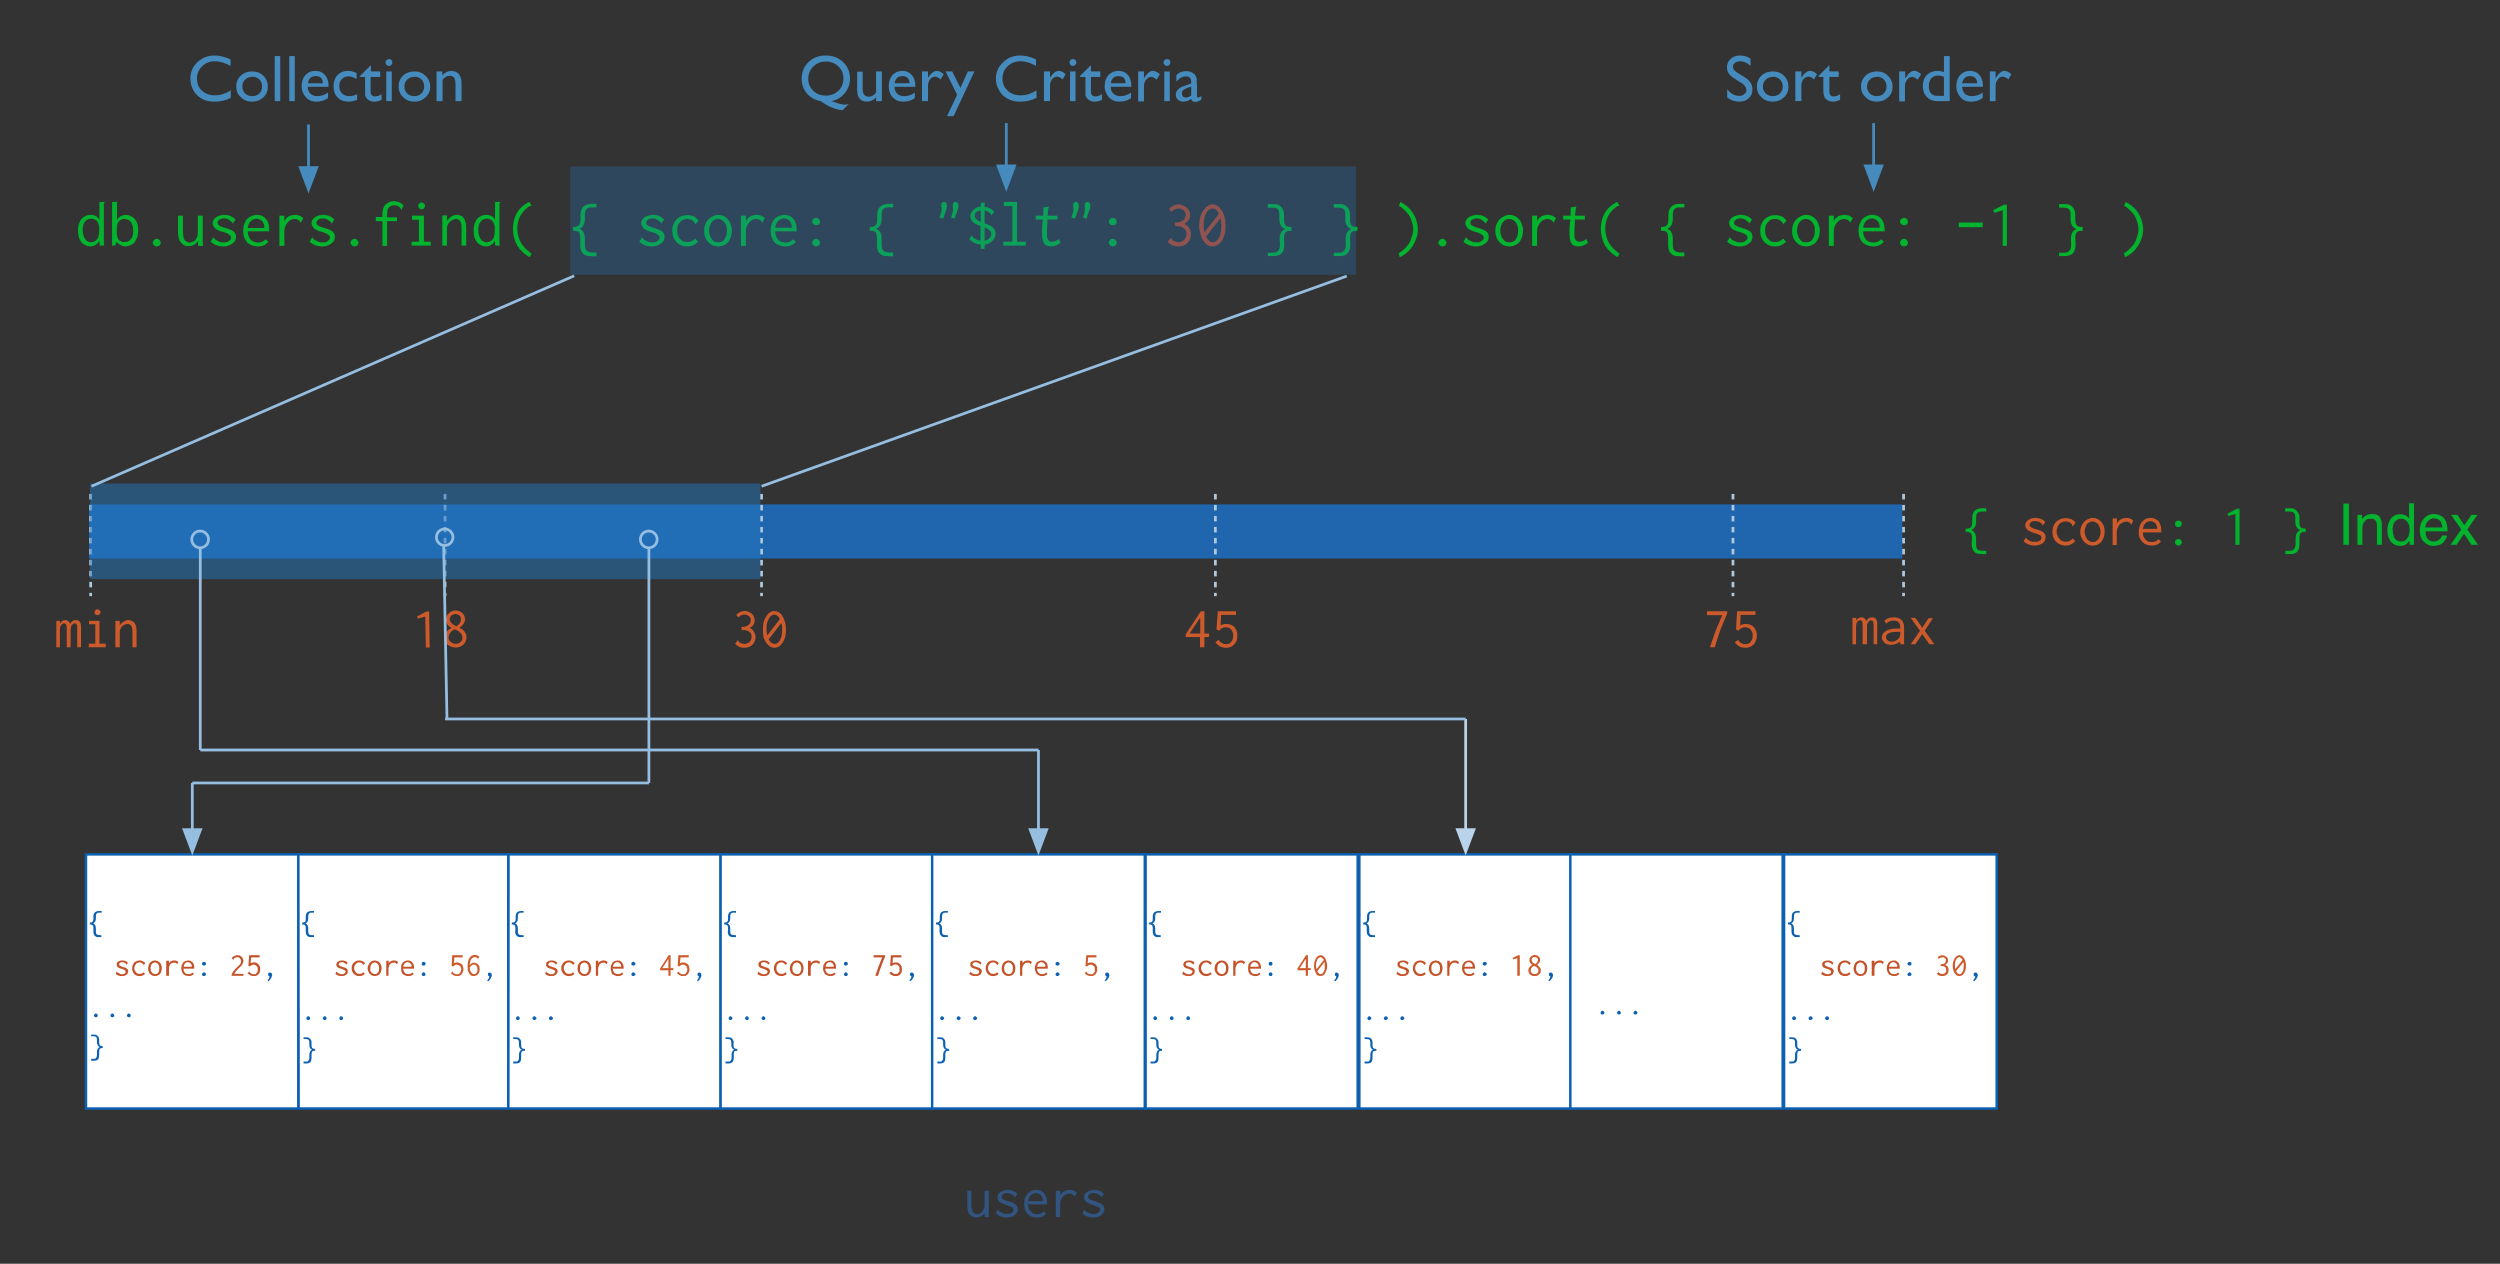 <svg xmlns="http://www.w3.org/2000/svg" height="460" width="910"><rect width="100%" height="100%" fill="#333333" stroke="none"/><path d="M32.4 183.6h660v19.7h-660z" fill="#1f66af"/><path d="M33 179.8V217m129-37.2V217m115.2-37.2V217m165.2-37.2V217m188.4-37.2V217m62.1-37.2V217" stroke="#b0c8db" stroke-dasharray="2,2" fill="none"/><path d="M20.5 235.6V226h1.3v1q.4-.6.9-1 .5-.3 1.1-.3.6 0 1 .4.6.4.7 1 .3-.6.9-1 .5-.4 1.2-.4 1 0 1.5.7.4.7.4 1.8v7.4h-1.4v-7.8q-.1-.5-.3-.6l-.2-.3h-.4l-.6.2-.5.5-.3.8-.1.8v6.4h-1.4v-6.7q0-1.2-.3-1.6-.2-.4-.7-.4-.5 0-1 .6t-.5 1.7v6.4h-1.3zm11.9-9.6h3.8v8.3h2.3v1.3h-6.2v-1.3h2.4v-7.1h-2.3V226zm2.3-3.9q.3-.3.8-.3.4 0 .7.3.4.3.4.8 0 .4-.4.7-.3.3-.7.3-.5 0-.8-.3-.3-.3-.3-.7 0-.5.3-.8zm7.3 13.5V226h1.6v1.7q.6-1 1.4-1.4.9-.6 1.8-.6.6 0 1.1.3.6.2 1 .7.4.4.6 1.2.2.7.2 1.8v5.9h-1.5v-5.8q0-1.5-.5-2.1-.5-.6-1.2-.6l-1 .2-1 .6-.6.9q-.3.5-.3 1.2v5.6h-1.5zm114.2-13.1l.2 13.2H155l-.2-11.3-2.7.8-.3-.8 3.4-1.8h1zm13.1 2.8q0 1-.6 1.8-.5.8-1.5 1.4 1.2.5 1.9 1.4.7 1 .7 2.1 0 .8-.3 1.5-.3.6-.8 1.1-.5.5-1.3.8-.7.3-1.5.3-.9 0-1.6-.3-.7-.2-1.3-.7-.5-.4-.9-1-.3-.7-.3-1.4 0-1.2.7-2.2.7-1 1.9-1.5-1-.5-1.5-1.3-.6-.8-.6-1.8 0-.6.3-1.2.2-.6.7-1 .5-.5 1.1-.8.6-.3 1.4-.3.7 0 1.4.3.6.2 1 .6.5.4.8 1l.3 1.2zm-3.8 3.8q-1 .4-1.6 1.2-.6.8-.6 1.8 0 .5.2.9l.6.7.8.5 1 .2 1-.2.7-.5q.4-.3.6-.7l.1-1q0-1-.8-1.7-.7-.8-2-1.2zm-1.4-2.6l.7.7 1 .6.3.2q.8-.5 1.3-1.2.4-.7.4-1.5l-.1-.7-.5-.6-.7-.4-.8-.1-.8.2q-.4.1-.6.4-.3.2-.4.6-.2.3-.2.7 0 .6.4 1.1zm110.6-.7q0 .9-.5 1.7-.5.8-1.4 1 1 .4 1.6 1.4.6.9.6 2 0 .8-.3 1.5-.2.7-.8 1.3-.5.5-1.3.8-.8.3-1.8.3-1.9 0-3.2-1.5l1-1.3.2.3.1.3.3.3.7.3 1 .2q.6 0 1.1-.2l.9-.5.5-.9.2-1q0-1.2-.8-1.8-.9-.7-2.3-.7h-.6v-1.1q1 0 1.6-.2.7-.2 1-.6.5-.3.6-.7l.2-1-.1-.7-.5-.7-.7-.4q-.4-.2-1-.2-1.3 0-2.2 1l-.8-.9q1.3-1.4 3.1-1.4.8 0 1.4.3l1.2.7q.5.5.7 1 .3.7.3 1.4zm10-1.7q.6.9 1 2.2.4 1.3.4 3 0 1.6-.4 2.8-.4 1.3-1 2-.6.9-1.3 1.3-.8.4-1.6.4t-1.5-.5q-.8-.5-1.4-1.3-.6-1-1-2.1-.2-1.3-.2-2.8 0-1.5.3-2.7.3-1.2 1-2.1.5-1 1.3-1.4.7-.5 1.5-.5 1.7 0 3 1.7zm-.8 1.3q-.4-.9-1-1.3-.5-.4-1-.4-.6 0-1.1.4-.5.3-.9 1l-.7 1.6q-.2 1-.2 2.2 0 1.3.3 2.4l4.6-6zm.5 1.4l-4.6 5.9q.5 1 1 1.3.6.4 1.2.4.5 0 1-.3t.9-1l.6-1.6q.2-1 .2-2.1V228l-.3-1.2zm152.7-4.3h1.3v8.1h1.7v1.3h-1.7v3.7h-1.6v-3.7h-5.2v-1l5.5-8.4zm-.2 2.3l-3.9 5.8h3.9v-5.8zm6.4-2.3h6.6v1.3h-5.4l-.2 3.8q1-.5 2.2-.5.8 0 1.5.3t1.3.8q.5.6.8 1.4.3.8.3 1.8t-.3 1.9q-.3.8-.9 1.3-.5.6-1.3.9-.7.3-1.6.3-1.2 0-2.2-.5-1-.6-1.7-1.5l1.3-1 .1.3v.2l.3.3.6.4.7.4 1 .1 1-.2q.4-.2.7-.6.4-.4.6-1 .2-.6.2-1.3 0-.8-.2-1.3-.2-.6-.6-1-.3-.4-.8-.6l-1-.2q-.7 0-1.4.3-.6.3-1.1 1l-1-.5.5-6.6zm185.4.8l-2.5 6q-1.1 3.1-2 6.3h-1.8l2.1-6 2.4-5.7h-5.6v-1.4h7.4v.8zm3.6-.8h6.7v1.3h-5.4l-.2 3.8q1-.5 2.1-.5.8 0 1.6.3.7.3 1.2.8.6.6.9 1.4.3.8.3 1.8t-.4 1.9q-.3.8-.8 1.3-.6.6-1.3.9-.8.3-1.7.3-1.2 0-2.2-.5-1-.6-1.6-1.5l1.3-1v.3l.1.2.3.3q.2.3.5.4l.8.4 1 .1.9-.2q.5-.2.8-.6l.6-1q.2-.6.2-1.3 0-.8-.2-1.3l-.6-1q-.4-.4-.9-.6l-1-.2q-.7 0-1.3.3-.7.3-1.2 1l-.9-.5.4-6.6zm42 12v-9.6h1.4v1q.3-.6.8-.9.6-.3 1.1-.3.7 0 1.1.4.5.4.6 1 .3-.6.9-1 .6-.4 1.3-.4 1 0 1.4.7.5.7.4 1.7v7.4H682v-6.8l-.1-1q0-.4-.2-.6l-.3-.2-.4-.1q-.3 0-.5.2-.3.2-.5.6l-.4.7v7.2H678v-6.7q0-1.2-.2-1.6-.2-.4-.8-.4-.5 0-1 .6-.4.6-.4 1.7v6.4h-1.4zm11.6-8.5q1.3-1.3 3.4-1.3 1.8 0 2.8.9 1 .9 1 3v5.9h-1.4v-1q-1.5 1.2-3.4 1.2-.8 0-1.4-.2-.6-.2-1-.6l-.7-.9q-.2-.4-.2-1 0-1.4 1.3-2.2 1.2-.9 3.6-1h1.8v-.3q0-1.4-.6-2-.6-.6-1.9-.6-1.5 0-2.6 1.1l-.7-1zm5.8 4h-1.4q-1.1 0-1.9.2-.7.1-1.1.4-.5.3-.6.6-.2.3-.2.7 0 .7.6 1.2t1.5.5q.6 0 1.1-.2l.9-.5.6-.6.3-.5q.2-.4.2-1.2v-.6zm10.3-5h1.6l-3 4.6 3.5 4.9h-1.8l-2.6-3.7-2.5 3.7h-1.7l3.4-4.9-3.4-4.7h1.7l2.5 3.6 2.4-3.6z" font-size="21" font-family="Inconsolata" fill="#cd5a2b"/><path d="M32.8 176h244v34.8h-244z" opacity=".5" fill="#2476c0"/><g font-size="24" font-family="Inconsolata"><path d="M36.2 80v-6.5h1.9l-.1.3-.2.4v14.2q0 .6.2 1h-1.7l-.1-.8v-1q-.6 1-1.5 1.6-.9.5-1.8.5-1 0-1.7-.4-.8-.3-1.5-1-.6-.8-1-1.9-.3-1-.3-2.6 0-1.5.4-2.5.4-1.1 1-1.8.8-.7 1.6-1 .8-.3 1.6-.3 1.2 0 2 .5t1.2 1.4zm-5 .4q-1.1 1-1.1 3.2 0 2 .8 3.3.8 1.3 2.3 1.3l.8-.2q.4 0 .8-.4l.6-.6q.3-.3.4-.8.3-.9.3-2.3v-1.5l-.3-1-.4-.8q-.2-.3-.6-.5l-.8-.4-.7-.1q-.7 0-1.2.2l-1 .6zm9.6-6.9h2l-.2.3v6.4q.5-1 1.3-1.5 1-.5 1.9-.5.9 0 1.7.4.8.3 1.5 1 .6.7 1 1.8.3 1 .3 2.4 0 1.5-.4 2.6t-1 1.9q-.7.7-1.5 1-.8.4-1.7.4-1 0-1.8-.5-.9-.4-1.4-1.2l-.6 1.4h-1.1v-16zm3 14.3l.8.3h.7l1-.1q.6-.2 1-.6.6-.5.9-1.3.3-.7.3-2 0-2.1-.9-3.3-.8-1.1-2.5-1.1-.6 0-1.3.4-.7.5-1 1.2-.3.7-.3 2.3v1.7l.3 1.2q.1.5.4.8l.6.5zm14.2-.4q.5.4.5 1 0 .5-.4.9-.5.4-1 .4-.7 0-1-.4-.5-.4-.5-1 0-.5.5-1 .4-.4 1-.4.5 0 1 .5zm6.8-8.9h1.8v6q0 1.1.2 1.9.2.7.5 1.1l.8.6q.4.2 1 .2.5 0 1-.3.6-.2 1-.6l.7-1.2q.2-.7.2-1.7v-6h1.8v10l.1 1h-1.8v-1.8q-.6.9-1.5 1.4-.9.5-2 .5-.8 0-1.5-.3-.6-.3-1.2-1-.5-.5-.8-1.5-.3-1-.3-2.3v-6.1zM85.7 80l-1 1.4-.1-.1V81l-1.3-1q-.8-.5-1.8-.5l-.9.1-.7.3-.5.5q-.2.3-.2.7l.1.5.5.5.8.4 1.5.5q2 .5 3 1.3.8.7.8 1.9 0 .7-.3 1.3-.3.7-1 1.1-.5.5-1.4.8-.8.3-1.9.3-2.7 0-4.6-1.7l1-1.8v.3l.3.3.5.5 1.2.6.8.3h1.9l.8-.4.7-.6q.2-.3.2-.7 0-.6-.6-1-.5-.5-2-1l-1.5-.4-1.2-.6q-.4-.2-.7-.6l-.5-.8q-.2-.4-.2-1 0-.5.3-1 .3-.6.9-1 .6-.4 1.3-.6.8-.3 1.7-.3 2.5 0 4.1 1.7zm7.9-1.8q.8 0 1.6.3t1.4 1q.7.6 1 1.6.4 1 .4 2.3v.8h-7.8q0 1.2.4 2 .3.7.8 1.2.6.5 1.2.7l1.3.2q1.7 0 2.8-1.2l1 .9q-1.4 1.7-3.8 1.7-1.2 0-2.2-.4-1-.4-1.7-1-.7-.8-1.1-1.9-.4-1-.4-2.4t.4-2.5q.4-1 1-1.8.8-.7 1.7-1.1.9-.4 2-.4zM90.2 83h6v-.4q0-.6-.2-1.1-.2-.6-.6-1-.3-.4-.9-.6-.5-.3-1-.3-1.2 0-2.1.8-1 .8-1.2 2.6zm11.5-4.5h1.8v2q.5-1 1.5-1.7 1.2-.6 2.4-.6 1.8 0 3 1.2l-.9 1.7-.4-.6-.5-.4-.6-.3-.7-.1q-.8 0-1.5.4-.7.3-1.2 1-.5.6-.8 1.4-.3.7-.3 1.6v5.4h-1.8v-11zm20 1.5l-1 1.4-.1-.1V81l-1.3-1q-.8-.5-1.8-.5l-.9.1-.7.3-.5.5q-.2.3-.2.7l.1.5.5.5.8.4 1.5.5q2 .5 3 1.3.8.7.8 1.9 0 .7-.3 1.3-.3.7-1 1.1-.5.5-1.4.8-.8.3-1.9.3-2.7 0-4.6-1.7l1-1.8v.3l.3.3.5.5 1.2.6.8.3h1.9l.8-.4.7-.6q.2-.3.2-.7 0-.6-.6-1-.5-.5-2-1l-1.5-.4-1.2-.6q-.4-.2-.7-.6l-.5-.8q-.2-.4-.2-1 0-.5.3-1 .3-.6.9-1 .6-.4 1.3-.6.8-.3 1.7-.3 2.5 0 4.1 1.7zm8.3 7.4q.5.4.5 1 0 .5-.4.9-.5.4-1 .4-.7 0-1-.4-.5-.4-.5-1 0-.5.5-1 .4-.4 1-.4.5 0 1 .5zm13.6-14.1q2 0 3.3 1.5l-.8 1.6q-.2 0-.2-.2V76q-.4-.6-1-1-.7-.3-1.4-.3-.6 0-1 .2-.5.2-.9.6-.4.4-.6 1l-.1 1.8v.8h3.6v1.4h-3.6v9h-1.7v-9h-2.4V79h2.4v-1q0-1.3.3-2.2.4-1 1-1.5t1.4-.8q.8-.3 1.7-.3zm6.3 5.2h4.4V88h2.5v1.4h-7V88h2.7v-8H150v-1.4zm2.7-4.4q.3-.4.8-.4t.9.4q.4.3.4.8t-.4 1q-.4.3-.9.3t-.8-.4q-.4-.4-.4-.9t.4-.8zm8.4 15.3v-11h1.7v2q.7-1 1.6-1.6 1-.6 2-.6.7 0 1.4.3.6.2 1 .8.5.5.7 1.4.3.8.3 2v6.7H168v-6.6q0-1.7-.6-2.4t-1.4-.7q-.6 0-1.1.3-.6.2-1.1.7-.5.4-.8 1-.3.6-.3 1.4v6.3H161zm19.2-9.4v-6.5h1.9l-.1.3-.2.4v14.2q0 .6.2 1h-1.7l-.1-.8v-1q-.6 1-1.5 1.6-.9.5-1.8.5-1 0-1.7-.4-.8-.3-1.5-1-.6-.8-1-1.9-.3-1-.3-2.6 0-1.5.4-2.5.4-1.1 1-1.8.8-.7 1.6-1 .8-.3 1.6-.3 1.2 0 2 .5t1.2 1.4zm-5 .4q-1.1 1-1.1 3.2 0 2 .8 3.3.8 1.3 2.3 1.3l.8-.2q.4 0 .8-.4l.6-.6q.3-.3.4-.8.3-.9.3-2.3v-1.5l-.3-1-.4-.8q-.2-.3-.6-.5l-.8-.4-.7-.1q-.7 0-1.2.2l-1 .6zm18.1-5.4h-.5q-2.1 1.3-3.3 3.4-1.2 2.2-1.2 4.9 0 1.3.4 2.7.3 1.3 1 2.5.7 1.1 1.7 2.1t2.1 1.7l-.7 1.3q-1.5-.8-2.6-1.9-1.1-1-2-2.4-.7-1.3-1.1-2.9-.4-1.5-.4-3.2 0-1.6.4-3 .4-1.6 1.2-2.9.8-1.3 1.9-2.2 1.1-1 2.5-1.6l.8 1.4h-.2zm17.9 14v-2.3q0-1.6-.5-2.2-.6-.5-1.6-.5h-.5v-1.4h.5q1 0 1.6-.6.6-.6.6-2v-1.7q0-4.1 4.3-4.1h1.5v1.3h-2q-2.2 0-2.2 2.6v1.6q0 2.7-2 3.6 2 .7 2 3.7v2q0 1.7.7 2.3.7.6 2.3.6h1.2v1.4h-.9l-2-.1q-1-.1-1.7-.7-1.3-1-1.3-3.4zm30.5-9l-1 1.4-.1-.1V81l-1.3-1q-.8-.5-1.8-.5l-.9.1-.7.3-.5.5q-.2.3-.2.7l.1.5.5.5.8.4 1.5.5q2 .5 3 1.3.8.7.8 1.9 0 .7-.3 1.3-.3.7-1 1.1-.5.5-1.4.8-.8.3-1.9.3-2.7 0-4.6-1.7l1-1.8v.3l.3.3.5.5 1.2.6.8.3h1.9l.8-.4.7-.6q.2-.3.2-.7 0-.6-.6-1-.5-.5-2-1l-1.5-.4-1.2-.6q-.4-.2-.7-.6l-.5-.8q-.2-.4-.2-1 0-.5.3-1 .3-.6.9-1 .6-.4 1.3-.6.8-.3 1.7-.3 2.5 0 4.1 1.7zm12.6.3l-1.2 1.4-.1-.1v-.3l-.2-.3-.6-.6q-.8-.7-2.2-.7-.7 0-1.4.3-.6.3-1 .8-.6.6-.9 1.3-.2.8-.2 1.7 0 1 .2 1.8.3.7.8 1.3.5.6 1.2 1 .7.2 1.6.2 1.6 0 2.8-1.3l1 1.2q-1.6 1.7-4 1.7-1.1 0-2.2-.4-1-.5-1.7-1.2-.7-.8-1.1-1.8-.4-1-.4-2.3 0-1.3.4-2.3.4-1 1.1-1.8.8-.8 1.8-1.2 1-.4 2.2-.4 1.3 0 2.4.5 1 .5 1.7 1.5zm7.1-2.1q1 0 2 .4.8.4 1.5 1.2.7.7 1 1.8.5 1 .5 2.4 0 1.3-.4 2.4-.4 1-1 1.8-.7.7-1.6 1.1-1 .4-2 .4t-2-.4q-.9-.4-1.6-1.2-.7-.7-1.1-1.8-.4-1-.4-2.3 0-1.2.4-2.3.4-1 1.1-1.8.8-.8 1.7-1.2 1-.5 2-.5zm3.2 5.8q0-1-.2-1.8-.3-.8-.8-1.4-.4-.5-1-.8-.6-.3-1.2-.3-.7 0-1.3.3-.6.3-1 .8-.5.6-.7 1.4-.3.7-.3 1.7t.3 1.8q.2.8.7 1.3.4.6 1 1 .6.2 1.3.2.7 0 1.3-.2.6-.3 1-.8l.7-1.4q.2-.8.2-1.8zm5.1-5.5h1.8v2q.5-1 1.5-1.7 1.2-.6 2.4-.6 1.8 0 3 1.2l-.9 1.7-.4-.6-.5-.4-.6-.3-.7-.1q-.8 0-1.5.4-.7.3-1.2 1-.5.6-.8 1.4-.3.7-.3 1.6v5.4h-1.8v-11zm15.9-.3q.8 0 1.6.3t1.4 1q.7.6 1 1.6.4 1 .4 2.3v.8h-7.8q0 1.2.4 2 .3.7.8 1.2.6.5 1.2.7l1.3.2q1.7 0 2.8-1.2l1 .9q-1.4 1.7-3.8 1.7-1.2 0-2.2-.4-1-.4-1.7-1-.7-.8-1.1-1.9-.4-1-.4-2.4t.4-2.5q.4-1 1-1.8.8-.7 1.7-1.1.9-.4 2-.4zm-3.4 4.7h6v-.4q0-.6-.2-1.1-.2-.6-.6-1-.3-.4-.9-.6-.5-.3-1-.3-1.2 0-2.1.8-1 .8-1.2 2.6zm15.8-3.2q.5.4.5 1 0 .5-.4 1-.5.3-1 .3-.6 0-1-.4-.5-.4-.5-1 0-.5.5-.9.4-.4 1-.4.5 0 1 .4zm0 7.7q.5.4.5 1 0 .5-.4.9-.5.4-1 .4-.7 0-1-.4-.5-.4-.5-1 0-.5.5-1 .4-.4 1-.4.5 0 1 .5zm21.2 1.6v-2.3q0-1.6-.5-2.2-.6-.5-1.6-.5h-.5v-1.4h.5q1 0 1.6-.6.6-.6.6-2v-1.7q0-4.1 4.3-4.1h1.5v1.3h-2q-2.2 0-2.2 2.6v1.6q0 2.7-2 3.6 2 .7 2 3.7v2q0 1.7.7 2.3.7.6 2.3.6h1.2v1.4h-.9l-2-.1q-1-.1-1.7-.7-1.3-1-1.3-3.4zm27.7-12.7l-.1-1.5q0-.7.3-1 .3-.3.7-.3.4 0 .7.3.4.4.4 1.2 0 .7-.9 3l-.5 1.6-1.3-.4.5-1.6.2-1.3zm-4.1 0l-.2-1.5q0-.7.3-1 .3-.3.7-.3.4 0 .8.3.3.4.3 1.2 0 .8-.8 3l-.6 1.6-1.3-.4.5-1.6.2-.7v-.6zm14.2-2.5h1.5v.3l-.1.2v1q2.2.2 3.5 1.8l-1 1.3-.1-.2q0-.2-.2-.3-.8-1-2.2-1.3v4.7q1 .3 1.7.7.8.3 1.3.8.5.4.7 1 .3.6.3 1.3 0 .7-.3 1.3-.3.7-.8 1.2-.5.6-1.3 1l-1.6.5v1.5H357V89q-2.6-.2-4.2-2l1-1.4.1.3v.2q1.3 1.3 3 1.5v-5.3q-1.8-.6-2.7-1.5-1-.8-1-2.2 0-.6.3-1.2t.8-1q.5-.5 1.1-.8.7-.3 1.6-.4v-1.5zm1.4 9v4.9q1.1-.3 1.8-1 .6-.7.6-1.5 0-.9-.6-1.4-.5-.5-1.8-1zm-1.4-2v-4.2q-1.1.1-1.7.7-.5.5-.5 1.2 0 1.4 2.2 2.3zm8.4-7.3h4.8V88h3.2v1.4h-8.2V88h3.3V75h-3.1v-1.4zm14.4 2l2-.3-.1.4-.1.3-.3 2.6h3.6v1.4h-3.6l-.2 4v2q0 .7.3 1.2.2.4.6.7.4.2 1 .2 1.1 0 2.5-1l.5 1.4q-1.7 1.3-3.4 1.3t-2.5-1q-.8-1.1-.8-3.5V83l.3-3.1H377v-1.4h2.7l.1-3zm15.1.8l-.1-1.5q0-.7.3-1 .3-.3.7-.3.4 0 .7.3.4.4.4 1.2 0 .7-.9 3l-.5 1.6-1.3-.4.5-1.6.2-1.3zm-4.1 0l-.2-1.5q0-.7.3-1 .3-.3.7-.3.4 0 .8.3.3.4.3 1.2 0 .8-.8 3l-.6 1.6-1.3-.4.5-1.6.2-.7v-.6zm15.2 3.4q.5.4.5 1 0 .5-.4 1-.5.3-1 .3-.6 0-1-.4-.5-.4-.5-1 0-.5.5-.9.4-.4 1-.4.5 0 1 .4zm0 7.7q.5.4.5 1 0 .5-.4.9-.5.4-1 .4-.7 0-1-.4-.5-.4-.5-1 0-.5.5-1 .4-.4 1-.4.5 0 1 .5z" fill="#02b32e"/><path d="M433.2 78.2q0 1.1-.6 2-.6.9-1.6 1.3 1.1.4 1.8 1.4.7 1 .7 2.4 0 1-.3 1.7-.3.8-1 1.4-.5.6-1.4 1-1 .3-2 .3-2.2 0-3.8-1.7l1.3-1.5.1.3.2.4.3.3.8.4q.6.3 1.2.3.7 0 1.2-.3.6-.2 1-.6l.6-1 .2-1.2q0-1.3-1-2-1-.8-2.5-.8h-.7V81q1 0 1.8-.2l1.2-.6q.5-.4.7-1l.2-1q0-.5-.2-.9l-.5-.7-.8-.5q-.5-.2-1.1-.2-1.5 0-2.6 1.2l-.9-1q1.5-1.7 3.6-1.7.8 0 1.6.4.7.2 1.3.8.6.5.9 1.2.3.7.3 1.4zm11.4-1.8q.7 1 1.1 2.4.4 1.5.4 3.4 0 2-.4 3.3-.4 1.4-1.1 2.4-.7.9-1.5 1.3-.9.5-1.8.5t-1.8-.5q-.8-.6-1.5-1.6t-1-2.4q-.5-1.4-.5-3.1 0-1.7.4-3.1.4-1.4 1.1-2.4.7-1 1.5-1.6.9-.6 1.8-.6 1.9 0 3.3 2zm-.9 1.4q-.5-1-1-1.4-.7-.5-1.4-.5-.6 0-1.2.4-.5.4-1 1.2-.5.8-.7 1.9-.3 1-.3 2.4 0 1.5.3 2.8l5.3-6.8zm.6 1.6l-5.3 6.7q.6 1.1 1.2 1.6t1.3.5q.6 0 1.2-.4.5-.4 1-1.2.4-.7.6-1.8.3-1 .3-2.4l-.1-1.6-.2-1.4z" fill="#c04521"/><path d="M467.4 78.3v1.8q0 1.3.6 2 .5.5 1.6.5h.5V84h-.5q-1 0-1.6.5-.6.6-.6 2.2l.1 2.4q0 2-1 3.1-.9 1-3 1h-2V92h2.2l.6-.1.3-.1.3-.2q1-.7 1-2.5l-.1-2q0-3 2-3.7-2.1-.9-2.1-3.6v-1.6q0-1.4-.5-2-.6-.6-1.9-.6h-1.8v-1.3h2.5q1 0 1.7.5.8.5 1.2 1.3.5.9.5 2.3zm24 0v1.8q0 1.3.6 2 .5.5 1.6.5h.5V84h-.5q-1 0-1.6.5-.6.6-.6 2.2l.1 2.4q0 2-1 3.1-.9 1-3 1h-2V92h2.2l.6-.1.3-.1.3-.2q1-.7 1-2.5l-.1-2q0-3 2-3.7-2.1-.9-2.1-3.6v-1.6q0-1.4-.5-2-.6-.6-1.9-.6h-1.8v-1.3h2.5q1 0 1.7.5.8.5 1.2 1.3.5.9.5 2.3zm17.8-3.3l.5-1.5q1.4.7 2.6 1.7 1.2 1 2 2.4.9 1.3 1.3 2.8.5 1.5.5 3 0 1.6-.5 3.2-.5 1.5-1.3 2.8-.9 1.4-2 2.4-1.3 1.1-2.8 1.8l-.4-1.4q1.2-.7 2.1-1.6 1-1 1.7-2 .7-1.2 1-2.5.5-1.2.5-2.6 0-1.3-.4-2.6t-1-2.4q-.7-1-1.7-2t-2-1.5zM526 87.4q.5.4.5 1 0 .5-.4.9-.5.4-1 .4-.7 0-1-.4-.5-.4-.5-1 0-.5.5-1 .4-.4 1-.4.5 0 1 .5zm15.7-7.4l-1 1.4-.1-.1V81l-1.3-1q-.8-.5-1.8-.5l-.9.1-.7.3-.5.5q-.2.3-.2.7l.1.5.5.5.8.4 1.5.5q2 .5 3 1.3.8.7.8 1.9 0 .7-.3 1.3-.3.7-1 1.1-.5.5-1.4.8-.8.3-1.9.3-2.7 0-4.6-1.7l1-1.8v.3l.3.3.5.5 1.2.6.8.3h1.9l.8-.4.7-.6q.2-.3.2-.7 0-.6-.6-1-.5-.5-2-1l-1.5-.4-1.2-.6q-.4-.2-.7-.6l-.5-.8q-.2-.4-.2-1 0-.5.3-1 .3-.6.9-1 .6-.4 1.3-.6.8-.3 1.7-.3 2.5 0 4.1 1.7zm7.7-1.8q1 0 2 .4.8.4 1.5 1.2.7.7 1 1.8.5 1 .5 2.4 0 1.3-.4 2.4-.4 1-1 1.8-.7.7-1.6 1.1-1 .4-2 .4t-2-.4q-.9-.4-1.6-1.2-.7-.7-1.1-1.8-.4-1-.4-2.3 0-1.2.4-2.3.4-1 1.1-1.8.8-.8 1.7-1.2 1-.5 2-.5zm3.2 5.8q0-1-.2-1.8-.3-.8-.8-1.4-.4-.5-1-.8-.6-.3-1.2-.3-.7 0-1.3.3-.6.3-1 .8-.5.6-.7 1.4-.3.7-.3 1.7t.3 1.8q.2.8.7 1.3.4.6 1 1 .6.2 1.3.2.7 0 1.3-.2.6-.3 1-.8l.7-1.4q.2-.8.2-1.8zm5.1-5.5h1.8v2q.5-1 1.5-1.7 1.2-.6 2.4-.6 1.8 0 3 1.2l-.9 1.7-.4-.6-.5-.4-.6-.3-.7-.1q-.8 0-1.5.4-.7.3-1.2 1-.5.6-.8 1.4-.3.7-.3 1.6v5.4h-1.8v-11zm14.1-3l2-.3-.1.4-.1.3-.3 2.6h3.6v1.4h-3.6l-.2 4v2q0 .7.3 1.2.2.4.6.7.4.2 1 .2 1.1 0 2.5-1l.5 1.4q-1.7 1.3-3.4 1.3t-2.5-1q-.8-1.1-.8-3.5V83l.3-3.1H569v-1.4h2.7l.1-3zm17.5-.5h-.5q-2.1 1.3-3.3 3.4-1.2 2.2-1.2 4.9 0 1.3.4 2.7.3 1.3 1 2.5.7 1.1 1.7 2.1t2.1 1.7l-.7 1.3q-1.5-.8-2.6-1.9-1.1-1-2-2.4-.7-1.3-1.1-2.9-.4-1.5-.4-3.2 0-1.6.4-3 .4-1.6 1.2-2.9.8-1.3 1.9-2.2 1.1-1 2.5-1.6l.8 1.4h-.2zm17.9 14v-2.3q0-1.6-.5-2.2-.6-.5-1.6-.5h-.5v-1.4h.5q1 0 1.6-.6.6-.6.6-2v-1.7q0-4.1 4.3-4.1h1.5v1.3h-2q-2.2 0-2.2 2.6v1.6q0 2.7-2 3.6 2 .7 2 3.7v2q0 1.7.7 2.3.7.6 2.3.6h1.2v1.4h-.9l-2-.1q-1-.1-1.7-.7-1.3-1-1.3-3.4zm30.5-9l-1 1.4-.1-.1V81l-1.3-1q-.8-.5-1.8-.5l-.9.1-.7.3-.5.5q-.2.3-.2.7l.1.5.5.5.8.4 1.5.5q2 .5 3 1.3.8.7.8 1.9 0 .7-.3 1.3-.3.7-1 1.1-.5.5-1.4.8-.8.3-1.9.3-2.7 0-4.6-1.7l1-1.8v.3l.3.3.5.5 1.2.6.8.3h1.9l.8-.4.7-.6q.2-.3.2-.7 0-.6-.6-1-.5-.5-2-1l-1.5-.4-1.2-.6q-.4-.2-.7-.6l-.5-.8q-.2-.4-.2-1 0-.5.3-1 .3-.6.9-1 .6-.4 1.3-.6.8-.3 1.7-.3 2.5 0 4.1 1.7zm12.6.3l-1.2 1.4-.1-.1v-.3l-.2-.3-.6-.6q-.8-.7-2.2-.7-.7 0-1.4.3-.6.3-1 .8-.6.6-.9 1.3-.2.8-.2 1.7 0 1 .2 1.8.3.7.8 1.3.5.6 1.2 1 .7.2 1.6.2 1.6 0 2.8-1.3l1 1.2q-1.6 1.7-4 1.7-1.1 0-2.2-.4-1-.5-1.7-1.2-.7-.8-1.1-1.8-.4-1-.4-2.3 0-1.3.4-2.3.4-1 1.1-1.8.8-.8 1.8-1.2 1-.4 2.2-.4 1.3 0 2.4.5 1 .5 1.7 1.5zm7.1-2.1q1 0 2 .4.8.4 1.5 1.2.7.7 1 1.8.5 1 .5 2.4 0 1.3-.4 2.4-.4 1-1 1.8-.7.7-1.6 1.1-1 .4-2 .4t-2-.4q-.9-.4-1.6-1.2-.7-.7-1.1-1.8-.4-1-.4-2.3 0-1.2.4-2.3.4-1 1.1-1.8.8-.8 1.7-1.2 1-.5 2-.5zm3.2 5.8q0-1-.2-1.8-.3-.8-.8-1.4-.4-.5-1-.8-.6-.3-1.2-.3-.7 0-1.3.3-.6.3-1 .8-.5.6-.7 1.4-.3.7-.3 1.7t.3 1.8q.2.8.7 1.3.4.6 1 1 .6.2 1.3.2.7 0 1.3-.2.6-.3 1-.8l.7-1.4q.2-.8.2-1.8zm5.1-5.5h1.8v2q.5-1 1.5-1.7 1.2-.6 2.4-.6 1.8 0 3 1.2l-.9 1.7-.4-.6-.5-.4-.6-.3-.7-.1q-.8 0-1.5.4-.7.3-1.2 1-.5.6-.8 1.4-.3.7-.3 1.6v5.4h-1.8v-11zm15.9-.3q.8 0 1.6.3t1.4 1q.7.6 1 1.6.4 1 .4 2.3v.8h-7.8q0 1.2.4 2 .3.7.8 1.2.6.5 1.2.7l1.3.2q1.7 0 2.8-1.2l1 .9q-1.4 1.7-3.8 1.7-1.2 0-2.2-.4-1-.4-1.7-1-.7-.8-1.1-1.9-.4-1-.4-2.4t.4-2.5q.4-1 1-1.8.8-.7 1.7-1.1.9-.4 2-.4zm-3.4 4.7h6v-.4q0-.6-.2-1.1-.2-.6-.6-1-.3-.4-.9-.6-.5-.3-1-.3-1.2 0-2.1.8-1 .8-1.2 2.6zm15.8-3.2q.5.4.5 1 0 .5-.4 1-.5.3-1 .3-.6 0-1-.4-.5-.4-.5-1 0-.5.5-.9.4-.4 1-.4.5 0 1 .4zm0 7.7q.5.4.5 1 0 .5-.4.9-.5.4-1 .4-.7 0-1-.4-.5-.4-.5-1 0-.5.5-1 .4-.4 1-.4.5 0 1 .5zm19-6.4h8.7v1.7H713v-1.6zm17.5-6.5v15H729v-13l-3 1-.5-1 4-2h1.1zm24.9 3.8v1.8q0 1.3.6 2 .5.5 1.6.5h.5V84h-.5q-1 0-1.6.5-.6.6-.6 2.2l.1 2.4q0 2-1 3.1-.9 1-3 1h-2V92h2.2l.6-.1.3-.1.3-.2q1-.7 1-2.5l-.1-2q0-3 2-3.7-2.1-.9-2.1-3.6v-1.6q0-1.4-.5-2-.6-.6-1.9-.6h-1.8v-1.3h2.5q1 0 1.7.5.8.5 1.2 1.3.5.9.5 2.3zm17.8-3.3l.5-1.5q1.4.7 2.6 1.7 1.2 1 2 2.4.9 1.3 1.3 2.8.5 1.5.5 3 0 1.6-.5 3.2-.5 1.5-1.3 2.8-.9 1.4-2 2.4-1.3 1.1-2.8 1.8l-.4-1.4q1.2-.7 2.1-1.6 1-1 1.7-2 .7-1.2 1-2.5.5-1.2.5-2.6 0-1.3-.4-2.6t-1-2.4q-.7-1-1.7-2t-2-1.5z" fill="#02b32e"/></g><path d="M84 33v2.6Q81.5 37 78 37q-2.7 0-4.6-1.1-1.9-1.1-3-3-1.1-2-1.1-4.2 0-3.6 2.5-6 2.6-2.5 6.3-2.5 2.6 0 5.8 1.4V24q-3-1.7-5.7-1.7-2.8 0-4.6 1.8-1.9 1.8-1.9 4.5t1.8 4.4q1.9 1.7 4.7 1.7 3 0 5.8-1.8zm7.8-7q2.5 0 4.1 1.6 1.6 1.6 1.6 4 0 2.3-1.6 3.8-1.7 1.6-4.2 1.6-2.4 0-4-1.6Q86 34 86 31.5t1.7-4q1.6-1.5 4.1-1.5zm-.1 2q-1.5 0-2.5 1t-1 2.5q0 1.5 1 2.5t2.6 1q1.6 0 2.6-1t1-2.5q0-1.6-1-2.6-1.1-1-2.7-1zm8.3-7.6h2v16.4h-2V20.4zm5.2 0h2.1v16.4h-2V20.4zm14.5 11.2H112q0 1.5 1 2.5 1 .9 2.5.9 2 0 3.9-1.3v2q-1 .7-2 1-1 .3-2.3.3-1.7 0-2.8-.8-1.1-.7-1.8-2-.7-1.2-.7-2.9 0-2.4 1.4-4 1.4-1.5 3.7-1.5 2.1 0 3.4 1.5 1.3 1.5 1.3 4v.3zm-7.6-1.3h5.4q0-1.3-.7-2-.7-.6-1.8-.6-1.2 0-2 .6-.7.7-.9 2zm17.9 4v2q-1.6.7-3.1.7-2.5 0-4-1.5t-1.5-4q0-2.6 1.4-4.1 1.5-1.6 3.9-1.6.8 0 1.5.2.6.1 1.6.6v2.2q-1.6-1-3-1t-2.4 1q-.9 1-.9 2.6t1 2.6q1 1 2.7 1 1.2 0 2.8-.7zm1-6.6l4-4V26h3.4v2h-3.5v5.2q0 1.9 1.6 1.9 1.1 0 2.4-.8v2q-1.2.7-2.7.7-1.4 0-2.4-.9l-.5-.5-.4-.9V28h-2v-.2zm10.6-6.2q.5 0 .9.3.3.4.3 1 0 .4-.3.8-.4.4-1 .4-.4 0-.8-.4t-.4-.9q0-.5.4-.8.4-.4.9-.4zm-1 4.5h2v10.8h-2V26zm10.3 0q2.4 0 4 1.6 1.7 1.6 1.7 4 0 2.3-1.7 3.8-1.6 1.6-4.1 1.6-2.4 0-4-1.6-1.7-1.5-1.7-3.9t1.6-4q1.7-1.5 4.2-1.5zm-.1 2q-1.6 0-2.6 1t-1 2.5q0 1.5 1 2.5t2.6 1q1.6 0 2.6-1t1-2.5q0-1.6-1-2.6t-2.6-1zm10.2-2v1.4q1.5-1.6 3.3-1.6 1 0 1.9.5.9.5 1.3 1.5.5.9.5 2.8v6.2h-2.2v-6.1q0-1.7-.5-2.4t-1.7-.7q-1.5 0-2.5 1.5v7.7h-2.2V26h2.2z" font-size="24" font-family="GillSans" fill="#468bbe"/><path d="M112.3 45.3v15.6" stroke="#468bbe" fill="none"/><path d="M109.3 61l3 8 3-8z" fill="#468bbe"/><path d="M109.3 61l3 8 3-8z" stroke="#468bbe" fill="none"/><path d="M309 37.8l-2.3 2.3q-1 0-2.3-.4-1.2-.3-2.4-.9-1.3-.6-3.3-2-3-.5-5-2.8-1.9-2.3-1.9-5.3 0-3.7 2.5-6.1 2.5-2.4 6.3-2.4t6.3 2.4q2.5 2.4 2.5 6 0 3-1.9 5.3-1.8 2.3-4.9 2.9l.7.2q2.9 1.1 4.1 1.1.7 0 1.7-.3zm-8.4-15.4q-2.7 0-4.5 1.8-1.9 1.8-1.9 4.5 0 2.6 1.9 4.4 1.8 1.7 4.5 1.7t4.6-1.8q1.8-1.8 1.8-4.4 0-2.7-1.8-4.4-1.8-1.8-4.6-1.8zm18.3 14.4v-1.4q-.7.8-1.6 1.2-.9.4-1.7.4-1 0-2-.5-.8-.5-1.2-1.4-.4-.9-.4-3v-6h2v6q0 1.8.6 2.4.5.7 1.7.7 1.5 0 2.6-1.5V26h2.1v10.8h-2.1zm14.3-5.2h-7.6q0 1.5 1 2.5 1 .9 2.5.9 2.1 0 3.9-1.3v2q-1 .7-2 1-1 .3-2.2.3-1.8 0-2.9-.8-1.1-.7-1.8-2-.6-1.2-.6-2.9 0-2.4 1.4-4 1.4-1.5 3.6-1.5 2.1 0 3.4 1.5 1.3 1.5 1.3 4v.3zm-7.5-1.3h5.4q-.1-1.3-.8-2-.7-.6-1.8-.6-1.2 0-1.9.6-.7.7-1 2zm12.1-4.3v2.5-.2q1.6-2.5 3.2-2.5 1.2 0 2.5 1.2l-1.1 1.9q-1.1-1-2-1-1.1 0-1.9 1-.7 1-.7 2.3v5.6h-2.2V26h2.2zm14.5 0h2.4l-7.6 16.3h-2.4l3.7-7.8-4.2-8.5h2.4l3 6 2.7-6zm25 7v2.6q-2.6 1.4-6 1.4-2.7 0-4.6-1.1-2-1.1-3-3-1.2-2-1.2-4.2 0-3.6 2.6-6 2.5-2.5 6.3-2.5 2.5 0 5.7 1.4V24q-2.9-1.7-5.6-1.7-2.8 0-4.7 1.8-1.9 1.8-1.9 4.5t1.9 4.4q1.8 1.7 4.7 1.7 3 0 5.8-1.8zm4.9-7v2.5-.2q1.6-2.5 3.2-2.5 1.2 0 2.5 1.2l-1.1 1.9q-1.1-1-2-1-1.1 0-1.9 1-.7 1-.7 2.3v5.6H380V26h2.2zm8.3-4.5q.5 0 .9.3.4.4.4 1 0 .4-.4.8t-.9.4q-.5 0-.9-.4-.3-.4-.3-.9t.3-.8q.4-.4.9-.4zm-1 4.5h2v10.8h-2V26zm3.6 1.7l4-4V26h3.4v2h-3.4v5.2q0 1.9 1.6 1.9 1.1 0 2.4-.8v2q-1.2.7-2.7.7-1.4 0-2.4-.9l-.5-.5-.4-.9V28h-2v-.2zm18.7 3.9h-7.5q0 1.5 1 2.5 1 .9 2.5.9 2 0 3.9-1.3v2q-1 .7-2 1-1 .3-2.3.3-1.7 0-2.8-.8-1.1-.7-1.8-2-.7-1.2-.7-2.9 0-2.4 1.4-4 1.4-1.5 3.6-1.5t3.5 1.5q1.2 1.5 1.2 4v.3zm-7.5-1.3h5.4q0-1.3-.7-2-.7-.6-1.9-.6-1.1 0-1.8.6-.8.7-1 2zm12.1-4.3v2.5l.1-.2q1.6-2.5 3.1-2.5 1.2 0 2.6 1.2l-1.2 2q-1-1-2-1t-1.8 1q-.8 1-.8 2.3v5.6h-2.1V26h2.1zm8.4-4.5q.5 0 .9.3.3.4.3 1 0 .4-.3.8-.4.4-1 .4-.4 0-.8-.4t-.4-.9q0-.5.4-.8.4-.4.9-.4zm-1 4.5h2v10.8h-2V26zm11.9 4.3V35q0 .5.4.5.3 0 1.2-.5v1.3l-1.2.6q-.4.2-1 .2-1.3 0-1.5-1.1-1.4 1-3 1-1 0-1.8-.7t-.8-1.9q0-1 .8-1.8.7-.8 2-1.2l2.8-1v-.6q0-2-2-2-1.7 0-3.4 1.9v-2.3q1.3-1.5 3.6-1.5 1.8 0 2.8 1 .4.2.6.7l.4 1v1.8zm-2.1 4.4v-3.2l-1.4.5q-1.1.4-1.6.9-.4.4-.4 1 0 .7.4 1.2.4.4 1.1.4 1 0 1.9-.8z" font-size="24" font-family="GillSans" fill="#468bbe"/><path d="M207.6 60.6h286V100h-286z" opacity=".3" fill="#2476c0"/><path d="M366.3 44.8v15.6" stroke="#468bbe" fill="none"/><path d="M363.3 60.4l3 8 3-8z" fill="#468bbe"/><path d="M363.3 60.4l3 8 3-8z" stroke="#468bbe" fill="none"/><path d="M33.3 177L209 100.4m68.2 76.6l213-76.5" stroke="#96bee1" fill="none"/><path d="M717.7 198l.1-2q0-1.5-.5-2-.5-.4-1.4-.4h-.4v-1.2h.4q1 0 1.5-.5.5-.6.5-1.8v-1.5q0-3.6 3.7-3.6h1.4v1.2h-1.8q-1.9 0-1.9 2.2v1.5q0 2.3-1.8 3 1.8.7 1.8 3.3v1.8q0 1.4.5 2 .7.5 2 .5h1.2v1.2h-.8l-1.8-.1q-.8 0-1.5-.5-1.2-1-1.2-3z" font-size="21" font-family="Inconsolata" fill="#02b32e"/><path d="M744.5 190l-1 1.4v-.4q-.4-.5-1.1-1-.7-.3-1.6-.3h-.8l-.6.3-.5.5-.1.6v.4l.5.4.7.4 1.3.4q1.9.5 2.6 1.2.7.6.7 1.6l-.2 1.2-.8 1q-.6.4-1.3.6-.7.3-1.6.3-2.5 0-4.1-1.6l.9-1.5v.2l.2.4.5.4 1 .5q.3.2.7.2h1.6l.8-.3q.4-.2.6-.5l.2-.6q0-.6-.5-1-.5-.3-1.9-.7l-1.2-.4-1-.5-.7-.5-.4-.7q-.2-.4-.2-.9t.3-1l.7-.8 1.2-.6q.7-.2 1.5-.2 2.2 0 3.6 1.5zm11 .3l-1 1.3-.2-.1v-.3l-.1-.3-.5-.5q-.8-.6-2-.6-.6 0-1.2.3-.5.2-1 .7-.4.5-.6 1.2-.3.6-.3 1.4 0 .9.3 1.5.2.7.7 1.2.4.5 1 .8.6.3 1.4.3 1.4 0 2.5-1.2l.9 1q-1.5 1.6-3.6 1.6-1 0-1.9-.4-.8-.4-1.5-1-.6-.7-1-1.6-.3-1-.3-2 0-1.1.3-2 .4-1 1-1.6.7-.7 1.6-1 .9-.4 2-.4 1 0 2 .4 1 .5 1.5 1.3zm6.2-1.8q1 0 1.7.4.8.3 1.4 1 .6.6 1 1.6.3.9.3 2 0 1.2-.4 2.2-.3.9-.9 1.6-.6.6-1.4 1-.8.3-1.7.3-1 0-1.7-.4-.8-.4-1.4-1-.6-.7-1-1.6-.4-1-.4-2t.4-2q.4-1 1-1.6.6-.7 1.4-1 .9-.5 1.7-.5zm2.9 5.1q0-.9-.3-1.6-.2-.7-.6-1.2-.4-.5-1-.7-.5-.3-1-.3-.6 0-1.1.3-.5.2-1 .7l-.5 1.2q-.3.7-.3 1.5 0 .9.3 1.5.2.7.6 1.2.4.5.9.8.5.3 1.1.3.6 0 1.1-.2l1-.8q.3-.4.5-1.1.3-.7.3-1.6zm4.4-4.9h1.6v1.9q.4-1 1.3-1.5 1-.6 2-.6 1.6 0 2.6 1l-.7 1.5-.4-.5-.4-.4-.5-.2h-.6q-.7 0-1.3.3-.6.3-1.1.8l-.7 1.2q-.3.7-.3 1.5v4.7H769v-9.7zm13.8-.2q.8 0 1.5.3t1.3.8q.5.6.8 1.4.3.9.3 2v.8H780q0 1 .3 1.7.3.6.8 1 .5.5 1 .7l1.2.1q1.4 0 2.4-1l.9.8q-1.2 1.5-3.4 1.5-1 0-2-.4-.8-.3-1.4-1-.6-.6-1-1.5-.3-1-.3-2.1 0-1.2.4-2.2.3-1 1-1.6.5-.6 1.3-1 .8-.3 1.7-.3zm-2.9 4h5.3v-.2q0-.6-.2-1l-.5-.9-.8-.5q-.4-.2-1-.2-1 0-1.7.7-.8.7-1 2.2z" font-size="21" font-family="Inconsolata" fill="#cd5a2b"/><path d="M793.8 189.8q.4.4.4.9t-.4.8q-.4.4-.9.4t-.9-.4q-.3-.3-.3-.8t.3-.9q.4-.3.9-.3t.9.3zm0 6.7q.4.4.4.9t-.4.8q-.4.4-.9.4t-.9-.4q-.3-.3-.3-.8t.3-.9q.4-.3.9-.3t.9.3zm21.4-11.3v13.1h-1.5v-11.2l-2.6.7-.3-.8 3.4-1.8h1zm21.8 3.4v1.5q0 1.2.4 1.8.5.5 1.5.5h.4v1.2h-.4q-1 0-1.4.4-.5.5-.5 2v2q0 1.9-.8 2.8-.8.9-2.6.9h-1.7v-1.2h1.8l.5-.1.3-.1.2-.1q.9-.7.9-2.2v-1.8q0-2.6 1.7-3.2-1.8-.8-1.8-3.1v-1.5q0-1.2-.5-1.7t-1.6-.5h-1.6V185h2.2q.8 0 1.5.5.6.4 1 1.1.5.7.5 2z" font-size="21" font-family="Inconsolata" fill="#02b32e"/><path d="M853 183.3h2v15h-2v-15zm5 4.1h1.8v1.5q.8-1 1.7-1.4.9-.4 2-.4 2.3 0 3 1.6.5 1 .5 2.6v7h-1.8v-6.9q0-1-.3-1.6-.5-1-1.8-1l-1.1.1q-.8.2-1.3 1-.5.5-.6 1-.2.6-.2 1.7v5.7h-1.8v-11zm4.4-.3zm8.6 5.9q0 1.7.7 3 .7 1.1 2.4 1.1 1.3 0 2-1 1-1.2 1-3.2 0-2.1-1-3.1-.8-1-2-1-1.4 0-2.3 1-.9 1.1-.9 3.2zm2.7-5.8q1.3 0 2.1.5.5.3 1.1 1v-5.5h1.8v15.1h-1.6v-1.5q-.7 1-1.6 1.5-.8.4-2 .4-1.8 0-3.2-1.5-1.3-1.6-1.3-4.1 0-2.4 1.2-4.2 1.2-1.7 3.5-1.7zm12.3-.1q1.2 0 2.3.6 1.1.5 1.7 1.4.5.8.7 2 .2.7.2 2.3h-8q0 1.7.7 2.7.8 1 2.3 1 1.4 0 2.3-1 .5-.5.7-1.2h1.8q0 .6-.5 1.4l-.9 1.2q-.8.8-2 1-.7.2-1.6.2-2 0-3.4-1.5-1.5-1.4-1.5-4.1 0-2.7 1.5-4.3 1.4-1.7 3.7-1.7zm3 4.9q-.1-1.2-.5-2-.8-1.3-2.6-1.3-1.3 0-2.1 1-.9.9-1 2.3h6.2zm-3.1-4.9zm6.2.3h2.4l2.5 3.8 2.6-3.8h2.2l-3.7 5.3 3.9 5.6h-2.4l-2.7-4-2.7 4H892l3.9-5.6-3.7-5.3z" font-size="21" font-family="Helvetica" fill="#02b32e"/><path d="M31.3 311h77.3v92.5H31.3z" fill="#fff"/><path d="M31.3 311h77.3v92.5H31.3z" stroke="#0c60b2" stroke-width=".9" fill="none"/><path d="M34 339v-1.2q0-.8-.3-1-.3-.3-.8-.3h-.2v-.7h.2q.6 0 .8-.3.3-.3.3-1v-.9q0-2 2.2-2h.8v.6h-1q-1.1 0-1.1 1.3v.8q0 1.4-1 1.8 1 .4 1 1.9v1q0 .8.3 1.1.3.3 1.1.3h.6v.7h-1.4q-.5 0-.9-.4-.6-.5-.6-1.7z" font-size="12" font-family="Inconsolata" fill="#0c60b2"/><path d="M46.6 350.4l-.5.8v-.1l-.1-.1q-.2-.3-.6-.5-.4-.3-1-.3l-.4.1-.3.1-.3.3v.6l.2.2.4.2.8.3q1 .2 1.4.6.5.4.5 1l-.2.6q-.1.4-.4.6l-.8.4-1 .1q-1.3 0-2.2-.8l.5-1v.2l.1.2.3.2.6.3.4.2h.9l.4-.2.4-.3v-.4q0-.3-.2-.5l-1-.5-.8-.2-.6-.3q-.2 0-.3-.3-.2-.1-.3-.4v-1l.5-.5.7-.3.8-.1q1.3 0 2 .8zm6.3.2l-.6.7h-.1v-.3l-.4-.3q-.4-.4-1.1-.4l-.7.2q-.3.1-.5.4l-.4.6q-.2.4-.2.9t.2.9l.4.6q.2.3.6.5l.8.1q.8 0 1.4-.6l.5.6q-.8.8-2 .8-.6 0-1.1-.2-.5-.2-.9-.6l-.5-.9q-.2-.5-.2-1.1 0-.7.2-1.2l.5-.9q.4-.4 1-.6.4-.2 1-.2.7 0 1.2.3.5.2.9.7zm3.5-1l1 .2.8.6q.3.3.5.9.2.5.2 1.2l-.2 1.2-.5.9-.8.5-1 .2-1-.2-.8-.6q-.3-.3-.5-.9-.2-.5-.2-1.1l.2-1.2.5-.9q.4-.4.9-.6.4-.2 1-.2zm1.6 2.9l-.1-1-.4-.6q-.2-.3-.5-.4l-.6-.2-.6.2q-.3.1-.5.4-.3.3-.4.7l-.1.8.1 1 .4.6q.2.3.5.4l.6.2.7-.1.5-.4.3-.7.1-1zm2.6-2.8h.9v1q.2-.5.7-.8.6-.3 1.2-.3 1 0 1.5.6l-.4.8-.2-.3-.3-.2-.3-.1h-.3l-.8.1-.6.5-.4.7-.1.8v2.7h-1v-5.5zm7.9-.1l.8.1.7.5q.4.3.5.8.2.5.2 1.2v.4h-3.9q0 .6.2 1l.4.6.6.3.7.1q.8 0 1.4-.6l.5.5q-.7.8-2 .8l-1-.2-.9-.5-.5-1q-.2-.4-.2-1.1 0-.7.2-1.3l.5-.9.8-.5 1-.2zm-1.7 2.3h3v-.7l-.4-.5q-.1-.2-.4-.3l-.6-.2q-.5 0-1 .4-.4.4-.6 1.3z" font-size="12" font-family="Inconsolata" fill="#c45127"/><path d="M74.8 350.3q.2.2.2.5t-.3.5q-.2.2-.5.2l-.4-.2q-.3-.2-.3-.5t.3-.5l.4-.2q.3 0 .5.2zm0 3.9l.2.4q0 .3-.3.5-.2.2-.5.2t-.5-.2q-.2-.2-.2-.5 0-.2.3-.4.2-.3.4-.3.3 0 .5.3z" font-size="12" font-family="Inconsolata" fill="#0c60b2"/><path d="M84.3 348.9q.3-.6.9-.9.6-.3 1.2-.3l.9.1.7.5q.3.3.4.7.2.3.2.8l-.1.6-.3.6-.4.6-.4.4-.8.7-.3.4-.4.4-.3.5-.4.5h3.2l.2-.1v.8h-4.3v-.5q.4-1 1-1.5.4-.7 1-1.1l.5-.5.5-.5.3-.5.1-.4v-.9l-.4-.5-.4-.3-.5-.1-.6.1-.4.2-.3.3-.1.2v.2l-.7-.5zm6.4-1.2h3.8v.8h-3.1l-.2 2.1q.6-.3 1.3-.3.5 0 .9.2l.7.5.5.8.1 1-.1 1q-.2.5-.6.9l-.7.5-1 .1q-.6 0-1.2-.3t-1-.8l.8-.6v.4l.3.2.3.2.4.2H93l.4-.4.4-.5v-1.5l-.4-.6-.5-.3q-.2-.2-.6-.2l-.7.2-.7.5-.5-.2.3-3.8z" font-size="12" font-family="Inconsolata" fill="#c55127"/><path d="M99 355q0 .9-1.2 2.2l-.4-.3.5-.7.2-.6v-.2l-.3-.2-.2-.2v-.3l.1-.5q.2-.2.5-.2.4 0 .6.2.3.3.3.8zm-63.6 14.2l.2.4q0 .3-.2.5t-.5.2q-.3 0-.5-.2t-.2-.5l.2-.4q.2-.3.5-.3t.5.3zm6 0l.2.4q0 .3-.2.5t-.5.2q-.3 0-.5-.2t-.2-.5l.2-.4q.2-.3.5-.3t.5.3zm6 0l.2.4q0 .3-.2.5t-.5.2q-.3 0-.5-.2t-.2-.5l.2-.4q.2-.3.5-.3t.5.3zm-11.3 9.4v.9q0 .7.3 1 .3.3.8.3h.2v.7h-.2q-.5 0-.8.2-.3.3-.3 1.1v1.2q0 1-.4 1.6-.5.5-1.5.5h-1v-.7h1.5l.1-.2q.5-.3.5-1.2v-1q0-1.5 1-1.9-1-.4-1-1.8v-.8q0-.7-.3-1-.3-.3-1-.3h-.8v-.6h1.2q.5 0 .8.2l.7.7q.2.4.2 1.1z" font-size="12" font-family="Inconsolata" fill="#0c60b2"/><path d="M70 285v17" stroke="#96bee1" fill="none"/><path d="M67 302l3 8 3-8z" fill="#96bee1"/><path d="M67 302l3 8 3-8z" stroke="#96bee1" fill="none"/><path d="M185 311h77.3v92.5h-77.4z" fill="#fff"/><path d="M185 311h77.3v92.5h-77.4z" stroke="#0c60b2" stroke-width=".9" fill="none"/><g font-size="12" font-family="Inconsolata"><path d="M187.6 339v-1.2q0-.8-.3-1-.2-.3-.8-.3h-.2v-.7h.2q.6 0 .9-.3.3-.3.3-1v-.9q0-2 2.1-2h.8v.6h-1q-1.1 0-1.1 1.3v.8q0 1.4-1 1.8 1 .4 1 1.9v1q0 .8.3 1.1.3.3 1.1.3h.7v.7H189q-.5 0-.8-.4-.7-.5-.7-1.7z" fill="#0c60b2"/><path d="M202.9 350.4l-.5.8-.1-.1v-.1q-.2-.3-.6-.5-.4-.3-1-.3l-.4.1-.4.1-.2.3-.1.3v.3l.3.2.4.2.8.3q1 .2 1.4.6.5.4.5 1l-.2.6q-.2.4-.5.6l-.7.4-1 .1q-1.3 0-2.2-.8l.4-1 .1.2v.2l.3.2.6.3.4.2h1l.4-.2.3-.3.2-.4q0-.3-.3-.5l-1-.5-.8-.2-.6-.3q-.2 0-.3-.3-.2-.1-.3-.4v-1l.5-.5.7-.3.8-.1q1.3 0 2 .8zm6.3.2l-.7.7v-.2l-.1-.1-.3-.3q-.4-.4-1.1-.4-.4 0-.7.2-.3.1-.5.4l-.4.6q-.2.4-.2.9t.2.9l.4.6q.2.3.6.5l.7.1q.9 0 1.5-.6l.5.6q-.8.8-2 .8-.6 0-1.1-.2-.5-.2-.9-.6l-.6-.9q-.2-.5-.2-1.1 0-.7.2-1.2l.6-.9q.4-.4.9-.6.5-.2 1.1-.2.7 0 1.2.3.5.2.9.7zm3.5-1l1 .2.8.6q.3.3.5.9.2.5.2 1.2l-.2 1.2-.5.9-.8.5-1 .2-1-.2-.8-.6q-.3-.3-.5-.9-.2-.5-.2-1.1l.2-1.2.5-.9.8-.6 1-.2zm1.6 2.9l-.1-1-.4-.6q-.2-.3-.5-.4l-.6-.2-.6.2-.6.4-.3.7-.1.8.1 1 .3.6.6.4.6.2.6-.1.5-.4q.3-.3.4-.7l.1-1zm2.6-2.8h.9v1q.2-.5.7-.8.6-.3 1.2-.3.9 0 1.5.6l-.4.8-.3-.3-.2-.2-.3-.1h-.3l-.8.1-.6.5q-.3.3-.4.7l-.2.8v2.7h-.8v-5.5zm7.9-.1l.8.1.7.5.5.8q.2.5.2 1.2v.4h-4l.3 1 .4.6.6.3.7.1q.8 0 1.4-.6l.5.5q-.7.8-2 .8-.6 0-1-.2l-1-.5q-.3-.4-.4-1-.2-.4-.2-1.1 0-.7.2-1.3l.5-.9.8-.5 1-.2zm-1.7 2.3h3v-.7l-.4-.5-.4-.3-.6-.2q-.5 0-1 .4t-.6 1.3z" fill="#c45127"/><path d="M231 350.3q.3.2.3.5t-.3.5q-.2.2-.5.2l-.5-.2q-.2-.2-.2-.5t.2-.5l.5-.2q.3 0 .5.2zm0 3.9q.3.2.3.4 0 .3-.3.5-.2.2-.5.2t-.5-.2q-.2-.2-.2-.5l.2-.4q.3-.3.5-.3.3 0 .5.3z" fill="#0c60b2"/><path d="M243.4 347.7h.7v4.7h1v.7h-1v2.1h-.8v-2h-3v-.7l3.1-4.8zm-.1 1.3l-2.2 3.4h2.2V349zm3.7-1.3h3.7v.8h-3l-.2 2.1q.6-.3 1.3-.3l.8.2.8.5q.3.3.4.8l.2 1q0 .6-.2 1-.1.5-.5.9l-.7.5-1 .1q-.6 0-1.2-.3t-1-.8l.8-.6v.4l.2.2.3.2.5.2h1.1l.4-.4.3-.5.2-.8q0-.4-.2-.7 0-.4-.3-.6l-.5-.3-.6-.2q-.4 0-.7.2l-.7.5-.5-.2.2-3.8z" fill="#cd5a2b"/><path d="M255.3 355q0 .9-1.2 2.2l-.4-.3.5-.7.2-.6v-.2l-.3-.2-.2-.2v-.3l.1-.5q.2-.2.5-.2l.6.2q.2.3.2.8zM189 370.2l.2.4q0 .3-.2.5t-.5.2q-.3 0-.5-.2t-.2-.5l.2-.4q.3-.3.5-.3.3 0 .5.3zm6 0q.3.2.3.4 0 .3-.3.5-.2.2-.5.2t-.5-.2q-.2-.2-.2-.5l.2-.4q.3-.3.5-.3.3 0 .5.3zm6 0q.3.2.3.4 0 .3-.3.5-.2.2-.5.2t-.5-.2q-.2-.2-.2-.5l.2-.4q.3-.3.5-.3.3 0 .5.3zm-11.3 9.4v.9q0 .7.3 1 .3.3.8.3h.3v.7h-.3q-.5 0-.8.2-.3.3-.3 1.1v1.2q0 1-.4 1.6-.5.5-1.5.5h-1v-.7h1.5l.1-.2q.5-.3.5-1.2v-1q0-1.5 1-1.9-1-.4-1-1.8v-.8q0-.7-.3-1-.3-.3-1-.3h-.8v-.6h1.3l.8.2.6.7q.2.4.2 1.1z" fill="#0c60b2"/></g><path d="M108.6 311H185v92.5h-76.3z" fill="#fff"/><path d="M108.6 311H185v92.5h-76.3z" stroke="#0c60b2" stroke-width=".9" fill="none"/><g font-size="12" font-family="Inconsolata"><path d="M111.3 339v-1.2q0-.8-.3-1-.2-.3-.8-.3h-.2v-.7h.2q.6 0 .9-.3.2-.3.2-1v-.9q0-2 2.2-2h.8v.6h-1q-1.1 0-1.1 1.3v.8q0 1.4-1 1.8 1 .4 1 1.9v1q0 .8.3 1.1.3.3 1.1.3h.7v.7h-1.5q-.5 0-.9-.4-.6-.5-.6-1.7z" fill="#0c60b2"/><path d="M126.6 350.4l-.6.8v-.2l-.6-.5q-.4-.3-1-.3l-.4.1-.4.1-.2.3-.1.3v.3l.3.2.4.2.8.3q1 .2 1.4.6.4.4.4 1l-.1.6q-.2.4-.5.6l-.7.4-1 .1q-1.3 0-2.2-.8l.4-1v.2l.2.2.2.2.6.3.4.2h1l.4-.2.3-.3.2-.4q0-.3-.3-.5l-1-.5-.8-.2-.6-.3q-.2 0-.4-.3l-.2-.4-.1-.4.2-.6q.1-.3.4-.5l.7-.3.8-.1q1.3 0 2 .8zm6.3.2l-.7.7v-.2l-.1-.1-.3-.3q-.4-.4-1.1-.4-.4 0-.7.2-.3.1-.5.4l-.4.6q-.2.4-.2.9t.2.9l.4.6q.2.3.6.5l.7.1q.9 0 1.5-.6l.5.6q-.8.8-2 .8-.6 0-1.1-.2-.5-.2-.9-.6-.4-.4-.6-.9-.2-.5-.2-1.1 0-.7.2-1.2t.6-.9q.4-.4.9-.6.5-.2 1.1-.2.6 0 1.2.3.5.2.9.7zm3.5-1l1 .2.8.6q.3.3.5.9.2.5.2 1.2l-.2 1.2-.5.9-.8.5-1 .2-1-.2-.8-.6q-.3-.3-.5-.9-.3-.5-.3-1.1 0-.6.3-1.2l.5-.9.8-.6 1-.2zm1.6 2.9l-.1-1-.4-.6q-.2-.3-.5-.4l-.6-.2-.6.2-.6.4-.3.7-.1.8v1l.4.6.6.4.6.2.6-.1.5-.4q.3-.3.4-.7l.1-1zm2.6-2.8h.9v1q.2-.5.7-.8.6-.3 1.2-.3.9 0 1.5.6l-.4.8-.3-.3-.2-.2-.3-.1h-.3l-.8.1-.6.5q-.3.3-.4.7l-.2.8v2.7h-.8v-5.5zm7.9-.1l.8.1.7.5.5.8q.2.5.2 1.2v.4h-4l.3 1 .4.6.6.3.7.1q.8 0 1.4-.6l.5.5q-.7.8-2 .8-.6 0-1-.2l-1-.5-.5-1-.1-1.1.1-1.3.6-.9.8-.5q.4-.2 1-.2zm-1.7 2.3h3v-.7l-.4-.5-.4-.3-.6-.2q-.5 0-1 .4t-.6 1.3z" fill="#c45127"/><path d="M154.7 350.3q.2.2.2.5t-.2.5q-.2.2-.5.2t-.5-.2q-.2-.2-.2-.5t.2-.5q.2-.2.5-.2t.5.2zm0 3.9l.2.4q0 .3-.2.5t-.5.2q-.3 0-.5-.2t-.2-.5l.2-.4q.2-.3.5-.3t.5.3z" fill="#0c60b2"/><path d="M164.6 347.7h3.8v.8h-3l-.2 2.1q.6-.3 1.3-.3l.8.2.8.5q.3.3.4.8l.2 1q0 .6-.2 1l-.5.9-.7.5-1 .1q-.6 0-1.2-.3t-1-.8l.8-.6v.4l.2.2.3.2.5.2h1.1l.4-.4.3-.5.2-.8q0-.4-.2-.7 0-.4-.3-.6l-.5-.3-.6-.2q-.4 0-.7.2l-.7.5-.5-.2.2-3.8zm8.2-.1q1 0 1.7.7l-.6.7-.2-.2-.1-.2-.4-.2h-.4l-.5.1-.6.4q-.3.3-.5 1-.2.5-.2 1.4l.7-.7q.4-.2.9-.2l.8.2.6.4.5.8.1 1-.1 1-.5.8q-.3.4-.7.5l-.8.2q-.6 0-1-.2l-.7-.7-.5-1.1-.1-1.5q0-1 .2-1.8.1-.8.5-1.3.3-.5.8-.8.5-.3 1.1-.3zm-1.8 4.5v.3l.1.9.4.6.4.5.6.2q.6 0 1-.5.3-.4.3-1.3l-.1-.7-.3-.6-.4-.3-.5-.1q-.4 0-.8.3l-.7.7z" fill="#cd5a2b"/><path d="M179 355q0 .9-1.2 2.2l-.5-.3.6-.7.2-.6v-.2l-.3-.2-.2-.2v-.3l.1-.5q.2-.2.5-.2l.6.2q.2.3.2.8zm-66.3 15.2l.2.4q0 .3-.2.5t-.5.2q-.3 0-.5-.2t-.2-.5l.2-.4q.2-.3.5-.3t.5.3zm6 0l.2.4q0 .3-.2.5t-.5.2q-.3 0-.5-.2t-.2-.5l.2-.4q.2-.3.5-.3t.5.3zm6 0l.2.4q0 .3-.2.5t-.5.2q-.3 0-.5-.2t-.2-.5l.2-.4q.2-.3.5-.3t.5.3zm-11.3 9.4v.9q0 .7.3 1 .3.3.8.3h.2v.7h-.2q-.5 0-.8.2-.3.3-.3 1.1v1.2q0 1-.4 1.6-.5.5-1.5.5h-1v-.7h1.5l.1-.2q.5-.3.5-1.2v-1q0-1.5 1-1.9-1-.4-1-1.8v-.8q0-.7-.3-1-.3-.3-1-.3h-.8v-.6h1.3q.4 0 .7.2l.7.7q.2.4.2 1.1z" fill="#0c60b2"/></g><path d="M262.3 311h77.3v92.5h-77.3z" fill="#fff"/><path d="M262.3 311h77.3v92.5h-77.3z" stroke="#0c60b2" stroke-width=".9" fill="none"/><g font-size="12" font-family="Inconsolata"><path d="M265 339v-1.2q0-.8-.3-1-.3-.3-.8-.3h-.3v-.7h.3q.5 0 .8-.3.3-.3.3-1v-.9q0-2 2.1-2h.8v.6h-1q-1.1 0-1.1 1.3v.8q0 1.4-1 1.8 1 .4 1 1.9v1q0 .8.3 1.1.4.3 1.2.3h.6v.7h-1.4q-.5 0-1-.4-.6-.5-.6-1.7z" fill="#0c60b2"/><path d="M280.2 350.4l-.5.8v-.1l-.1-.1q-.2-.3-.6-.5-.4-.3-1-.3l-.4.1-.3.1-.3.3v.6l.2.2.5.2.7.3q1 .2 1.5.6.4.4.4 1l-.2.6q-.1.4-.4.6l-.7.4-1 .1q-1.4 0-2.3-.8l.5-1v.2l.1.2.3.2.6.3.4.2h.9l.5-.2.3-.3.1-.4q0-.3-.3-.5l-1-.5-.7-.2q-.5-.1-.7-.3-.2 0-.3-.3-.2-.1-.3-.4v-1l.5-.5.7-.3.8-.1q1.3 0 2 .8zm6.3.2l-.6.7-.1-.2v-.1l-.4-.3q-.4-.4-1-.4l-.8.2q-.3.1-.5.4l-.4.6-.1.9.1.9.4.6.6.5.8.1q.8 0 1.4-.6l.5.6q-.8.8-2 .8-.6 0-1-.2-.6-.2-1-.6l-.5-.9q-.2-.5-.2-1.1 0-.7.2-1.2l.5-.9q.4-.4 1-.6.4-.2 1-.2.7 0 1.2.3.6.2.9.7zm3.5-1q.6 0 1 .2.5.2.8.6.3.3.5.9.2.5.2 1.2l-.2 1.2-.5.9-.8.5q-.4.2-1 .2l-1-.2-.8-.6q-.3-.3-.5-.9-.2-.5-.2-1.1l.2-1.2q.2-.5.6-.9.3-.4.8-.6.4-.2 1-.2zm1.7 2.9l-.2-1-.3-.6-.6-.4-.6-.2-.6.2q-.3.1-.5.4l-.4.7-.1.8.1 1 .4.6q.2.3.5.4l.6.2.7-.1.5-.4.3-.7q.2-.4.2-1zm2.5-2.8h.9v1q.2-.5.8-.8.5-.3 1.1-.3 1 0 1.5.6l-.4.8-.2-.3-.3-.2-.3-.1h-.3l-.8.1-.6.5-.4.7-.1.8v2.7h-1v-5.5zm7.9-.1l.9.1.7.5.5.8.1 1.2v.4h-3.9q0 .6.2 1l.5.6.5.3.7.1q.8 0 1.4-.6l.5.5q-.7.8-2 .8l-1-.2-.9-.5-.5-1q-.2-.4-.2-1.1 0-.7.2-1.3l.5-.9.8-.5 1-.2zm-1.6 2.3h3v-.2l-.1-.5-.3-.5-.5-.3q-.2-.2-.5-.2-.6 0-1 .4-.5.4-.6 1.3z" fill="#c45127"/><path d="M308.4 350.3q.2.2.2.5t-.2.5l-.5.2q-.3 0-.5-.2t-.2-.5q0-.3.2-.5t.5-.2l.5.2zm0 3.9l.2.4q0 .3-.2.5t-.5.2q-.3 0-.5-.2t-.2-.5l.2-.4q.2-.3.5-.3.2 0 .5.3z" fill="#0c60b2"/><path d="M322.2 348.2q-.8 1.7-1.4 3.5-.7 1.7-1.2 3.5h-1l1.2-3.4 1.3-3.3H318v-.8h4.2v.5zm2.1-.5h3.8v.8H325l-.1 2.1q.6-.3 1.2-.3.5 0 .9.2l.7.5.5.8.1 1-.1 1-.5.9-.8.5-1 .1q-.6 0-1.2-.3t-1-.8l.8-.6v.2l.1.1.2.2.3.2.4.2h1.1l.4-.4q.3-.2.4-.5v-1.5q-.1-.4-.4-.6l-.4-.3-.6-.2-.8.2q-.4.2-.6.5l-.6-.2.3-3.8z" fill="#c45129"/><path d="M332.7 355q0 .9-1.3 2.2l-.4-.3.5-.7.3-.6-.1-.2-.2-.2-.3-.2v-.3l.1-.5q.2-.2.6-.2.3 0 .5.2.3.3.3.8zm-66.3 15.2l.2.4q0 .3-.2.5t-.5.2q-.3 0-.5-.2t-.2-.5l.2-.4q.2-.3.5-.3.2 0 .5.3zm6 0l.2.4q0 .3-.2.5t-.5.2q-.3 0-.5-.2t-.2-.5l.2-.4q.2-.3.5-.3.2 0 .5.3zm6 0l.2.4q0 .3-.2.5t-.5.2q-.3 0-.5-.2t-.2-.5l.2-.4q.2-.3.5-.3.2 0 .5.3zm-11.4 9.4v.9q0 .7.3 1 .3.3.8.3h.3v.7h-.3q-.5 0-.8.2-.2.3-.2 1.1v1.2q0 1-.5 1.6-.5.5-1.5.5h-1v-.7h1.5l.2-.2q.5-.3.5-1.2v-1q0-1.5 1-1.9-1.1-.4-1.1-1.8v-.8q0-.7-.3-1-.3-.3-.9-.3h-.9v-.6h1.2q.5 0 .9.2.4.3.6.7.3.4.3 1.1z" fill="#0c60b2"/></g><path d="M339.3 311h77.4v92.5h-77.4z" fill="#fff"/><path d="M339.3 311h77.4v92.5h-77.4z" stroke="#0c60b2" stroke-width=".9" fill="none"/><g font-size="12" font-family="Inconsolata"><path d="M342 339v-1.2q0-.8-.2-1-.3-.3-.8-.3h-.3v-.7h.2q.6 0 .9-.3.3-.3.3-1v-.9q0-2 2.1-2h.8v.6h-1q-1.1 0-1.1 1.3v.8q0 1.4-1 1.8 1 .4 1 1.9v1q0 .8.3 1.1.4.3 1.2.3h.6v.7h-1.5q-.5 0-.8-.4-.7-.5-.7-1.7z" fill="#0c60b2"/><path d="M357.3 350.4l-.5.8-.1-.1v-.1q-.2-.3-.6-.5-.4-.3-1-.3l-.4.1-.4.1-.2.3-.1.3v.3l.3.2.4.2.8.3q1 .2 1.4.6.5.4.5 1l-.2.6q-.1.4-.4.6l-.8.4-1 .1q-1.3 0-2.2-.8l.5-1v.4l.4.2q.1.2.5.3l.5.2h.9l.4-.2.4-.3v-.4q0-.3-.2-.5l-1-.5-.8-.2-.6-.3q-.2 0-.3-.3-.2-.1-.3-.4v-1l.5-.5.7-.3.8-.1q1.3 0 2 .8zm6.3.2l-.6.7h-.1v-.2l-.1-.1-.3-.3q-.4-.4-1.1-.4-.4 0-.7.2-.3.1-.5.4l-.4.6q-.2.4-.2.9t.2.9l.4.6q.2.3.6.5l.7.1q.9 0 1.5-.6l.5.6q-.8.8-2 .8-.6 0-1.1-.2-.5-.2-.9-.6l-.5-.9q-.2-.5-.2-1.1 0-.7.2-1.2l.5-.9q.4-.4.9-.6.5-.2 1.1-.2.7 0 1.2.3.5.2.9.7zm3.5-1l1 .2.8.6q.3.3.5.9.2.5.2 1.2l-.2 1.2-.5.9-.8.5-1 .2-1-.2-.8-.6q-.3-.3-.5-.9-.2-.5-.2-1.1l.2-1.2.5-.9q.4-.4.9-.6.4-.2 1-.2zm1.6 2.9l-.1-1-.4-.6q-.2-.3-.5-.4l-.6-.2-.6.2q-.3.1-.5.4-.3.3-.4.7l-.1.8.1 1 .4.6q.2.3.5.4l.6.2.6-.1.6-.4.3-.7.1-1zm2.6-2.8h.9v1q.2-.5.7-.8.6-.3 1.2-.3.9 0 1.5.6l-.4.8-.3-.3-.2-.2-.3-.1h-.3l-.8.1-.6.5-.4.7-.2.8v2.7h-.8v-5.5zm7.9-.1l.8.1.7.5q.4.3.5.8.2.5.2 1.2v.4h-3.9q0 .6.2 1l.4.6.6.3.7.1q.8 0 1.4-.6l.5.5q-.7.8-2 .8-.6 0-1-.2l-.9-.5-.5-1q-.2-.4-.2-1.1 0-.7.2-1.3l.5-.9.8-.5 1-.2zm-1.7 2.3h3v-.7l-.4-.5-.4-.3-.6-.2q-.5 0-1 .4-.4.4-.6 1.3z" fill="#c45127"/><path d="M385.4 350.3q.3.2.3.5t-.3.5q-.2.2-.5.2l-.5-.2q-.2-.2-.2-.5t.2-.5l.5-.2q.3 0 .5.2zm0 3.9q.3.2.3.4 0 .3-.3.5-.2.2-.5.2t-.5-.2q-.2-.2-.2-.5l.2-.4q.3-.3.5-.3.3 0 .5.3z" fill="#0c60b2"/><path d="M395.4 347.7h3.7v.8h-3l-.2 2.1q.6-.3 1.3-.3l.9.2.7.5.5.8.1 1q0 .6-.2 1-.1.5-.5.9l-.7.5-1 .1q-.6 0-1.2-.3t-1-.8l.8-.6v.4l.2.2.3.2.5.2h1.1l.4-.4.4-.5v-1.5l-.4-.6-.5-.3q-.2-.2-.6-.2l-.7.2-.7.5-.5-.2.3-3.8z" fill="#cd5a2b"/><path d="M403.8 355q0 .9-1.3 2.2l-.4-.3.5-.7.2-.6v-.2l-.3-.2-.2-.2v-.3l.1-.5q.2-.2.5-.2.4 0 .6.2.3.3.3.8zm-60.4 15.2q.3.2.3.4 0 .3-.3.5-.2.2-.5.2t-.5-.2q-.2-.2-.2-.5l.2-.4q.3-.3.5-.3.3 0 .5.3zm6 0q.3.2.3.4 0 .3-.3.5-.2.2-.5.2t-.5-.2q-.2-.2-.2-.5l.2-.4q.3-.3.5-.3.3 0 .5.3zm6 0q.3.2.3.4 0 .3-.3.5-.2.2-.5.2t-.5-.2q-.2-.2-.2-.5l.2-.4q.3-.3.5-.3.3 0 .5.3zm-11.3 9.4v.9q0 .7.3 1 .3.3.8.3h.3v.7h-.3q-.5 0-.8.2-.3.3-.3 1.1v1.2q0 1-.4 1.6-.5.5-1.5.5h-1v-.7h1.5l.1-.2q.5-.3.5-1.2v-1q0-1.5 1-1.9-1-.4-1-1.8v-.8q0-.7-.3-1-.3-.3-1-.3h-.8v-.6h1.2q.5 0 .9.2l.6.7q.2.4.2 1.1z" fill="#0c60b2"/></g><path d="M378 273v29" stroke="#96bee1" fill="none"/><path d="M375 302l3 8 3-8z" fill="#96bee1"/><path d="M375 302l3 8 3-8zM72.9 199.3V273m-2.2-78.8a3 3 0 1 1 4.3 4.3 3 3 0 0 1-4.3-4.3m2.2 78.8H378" stroke="#96bee1" fill="none"/><path d="M649.4 311h77.4v92.5h-77.4z" fill="#fff"/><path d="M649.4 311h77.4v92.5h-77.4z" stroke="#0c60b2" stroke-width=".9" fill="none"/><g font-size="12" font-family="Inconsolata"><path d="M652.1 339v-1.2q0-.8-.2-1-.3-.3-.8-.3h-.3v-.7h.3q.5 0 .8-.3.3-.3.3-1v-.9q0-2 2.1-2h.8v.6h-1q-1.1 0-1.1 1.3v.8q0 1.4-1 1.8 1 .4 1 1.9v1q0 .8.3 1.1.4.3 1.2.3h.6v.7h-1.5q-.5 0-.8-.4-.7-.5-.7-1.7z" fill="#0c60b2"/><path d="M667.4 350.4l-.5.8v-.1l-.1-.1q-.2-.3-.6-.5-.4-.3-1-.3l-.4.1-.3.1-.3.3v.6l.2.2.4.2.8.3q1 .2 1.4.6.5.4.5 1l-.2.6q-.1.4-.4.6l-.8.4-1 .1q-1.3 0-2.2-.8l.5-1v.2l.1.2.3.2.6.3.4.2h.9l.4-.2.4-.3v-.4q0-.3-.2-.5l-1-.5-.8-.2-.6-.3q-.2 0-.3-.3-.2-.1-.3-.4v-1l.5-.5.7-.3.8-.1q1.3 0 2 .8zm6.3.2l-.6.7-.1-.2v-.1l-.4-.3q-.4-.4-1-.4l-.8.2q-.3.1-.5.4l-.4.6-.1.9.1.9.4.6q.2.3.6.5l.8.1q.8 0 1.4-.6l.5.6q-.8.8-2 .8-.6 0-1.1-.2-.5-.2-.9-.6l-.5-.9q-.2-.5-.2-1.1 0-.7.2-1.2l.5-.9q.4-.4 1-.6.4-.2 1-.2.7 0 1.2.3.5.2.9.7zm3.5-1l1 .2.8.6q.3.3.5.9.2.5.2 1.2l-.2 1.2-.5.9-.8.5-1 .2-1-.2-.8-.6q-.3-.3-.5-.9-.2-.5-.2-1.1l.2-1.2.5-.9q.4-.4.9-.6.4-.2 1-.2zm1.6 2.9l-.1-1-.4-.6q-.2-.3-.5-.4l-.6-.2-.6.2q-.3.1-.5.4-.3.3-.4.7l-.1.8.1 1 .4.6q.2.3.5.4l.6.2.7-.1.5-.4.3-.7.1-1zm2.6-2.8h.9v1q.2-.5.7-.8.6-.3 1.2-.3 1 0 1.5.6l-.4.8-.2-.3-.3-.2-.3-.1h-.3l-.8.1-.6.5-.4.7-.1.8v2.7h-1v-5.5zm7.9-.1l.8.1.7.5q.4.3.5.8.2.5.2 1.2v.4h-3.9q0 .6.2 1l.4.6.6.3.7.1q.8 0 1.4-.6l.5.5q-.7.8-2 .8l-1-.2-.9-.5-.5-1q-.2-.4-.2-1.1 0-.7.2-1.3l.5-.9.8-.5 1-.2zm-1.7 2.3h3v-.7l-.4-.5q-.1-.2-.4-.3l-.6-.2q-.5 0-1 .4-.4.4-.6 1.3z" fill="#c45127"/><path d="M695.6 350.3q.2.2.2.5t-.2.5l-.6.2-.4-.2q-.3-.2-.3-.5t.3-.5l.4-.2.6.2zm0 3.9l.2.4q0 .3-.2.5l-.6.2q-.3 0-.5-.2t-.2-.5q0-.2.3-.4.2-.3.4-.3.3 0 .6.3z" fill="#0c60b2"/><path d="M709.1 349.6q0 .5-.3 1-.3.4-.8.6.6.2 1 .7.3.6.3 1.2 0 .5-.2.9-.1.4-.4.7l-.8.5-1 .1q-1.1 0-1.9-.8l.7-.8v.2l.1.2.2.1.4.2.6.2.6-.2q.3 0 .5-.3l.3-.5v-.6q0-.6-.4-1-.5-.4-1.3-.4h-.3v-.6l.9-.1.6-.3.3-.5.1-.6v-.4l-.3-.3-.4-.3h-.6q-.7 0-1.3.5l-.4-.5q.7-.8 1.8-.8l.8.2.6.4q.3.2.5.6l.1.7zm5.7-.9q.4.4.6 1.2.2.7.2 1.7t-.2 1.6q-.2.7-.6 1.2-.3.5-.7.7l-1 .2-.8-.2-.8-.8-.5-1.2q-.2-.7-.2-1.6 0-.8.2-1.5l.5-1.2q.4-.6.8-.8.4-.3.9-.3 1 0 1.6 1zm-.4.7l-.6-.7q-.3-.3-.6-.3l-.6.2q-.3.2-.5.6-.3.4-.4 1l-.1 1.2.1 1.4 2.7-3.4zm.3.8l-2.7 3.3q.3.6.6.8.3.3.7.3l.6-.2.4-.6q.3-.4.4-1l.1-1.1v-.8l-.1-.7z" fill="#cd5a2b"/><path d="M719.9 355q0 .9-1.3 2.2l-.4-.3.5-.7.3-.6-.1-.2-.3-.2-.2-.2v-.3l.1-.5q.2-.2.5-.2.4 0 .6.2.3.3.3.8zm-66.3 15.2l.2.4q0 .3-.2.5l-.6.2q-.3 0-.5-.2t-.2-.5q0-.2.3-.4.2-.3.4-.3.3 0 .6.3zm6 0l.2.4q0 .3-.2.5l-.6.2q-.3 0-.5-.2t-.2-.5q0-.2.3-.4.2-.3.4-.3.3 0 .6.3zm6 0l.2.4q0 .3-.2.5l-.6.2q-.3 0-.5-.2t-.2-.5q0-.2.3-.4.2-.3.4-.3.3 0 .6.3zm-11.4 9.4v.9q0 .7.3 1 .3.3.8.3h.3v.7h-.3q-.5 0-.8.2-.3.3-.3 1.1v1.2q0 1-.4 1.6-.5.5-1.5.5h-1v-.7h1.5l.2-.2q.4-.3.4-1.2v-1q0-1.5 1-1.9-1-.4-1-1.8v-.8q0-.7-.3-1-.3-.3-.9-.3h-.9v-.6h1.2q.5 0 .9.2.4.3.6.7.2.4.2 1.1z" fill="#0c60b2"/></g><path d="M417 311h77.2v92.5H417z" fill="#fff"/><path d="M417 311h77.2v92.5H417z" stroke="#0c60b2" stroke-width=".9" fill="none"/><g font-size="12" font-family="Inconsolata"><path d="M419.6 339v-1.2q0-.8-.3-1-.2-.3-.8-.3h-.2v-.7h.2q.6 0 .9-.3.2-.3.2-1v-.9q0-2 2.2-2h.8v.6h-1q-1.1 0-1.1 1.3v.8q0 1.4-1 1.8 1 .4 1 1.9v1q0 .8.3 1.1.3.3 1.1.3h.6v.7h-1.4q-.5 0-.9-.4-.6-.5-.6-1.7z" fill="#0c60b2"/><path d="M434.8 350.4l-.5.8v-.2l-.7-.5q-.3-.3-.9-.3l-.4.1-.4.1-.2.3-.1.3v.3l.3.2.4.2.8.3q1 .2 1.4.6.4.4.4 1l-.1.6q-.2.4-.5.6l-.7.4-1 .1q-1.3 0-2.3-.8l.5-1v.2l.2.2.2.2.6.3.4.2h1l.4-.2.3-.3.2-.4q0-.3-.3-.5l-1-.5-.8-.2-.6-.3q-.2 0-.4-.3l-.2-.4-.1-.4.2-.6q.1-.3.4-.5l.7-.3.8-.1q1.3 0 2 .8zm6.3.2l-.6.7v-.2l-.1-.1-.3-.3q-.4-.4-1.1-.4-.4 0-.7.2-.3.1-.5.4l-.4.6q-.2.4-.2.9t.2.9l.4.6q.2.3.6.5l.7.1q.9 0 1.5-.6l.5.6q-.9.8-2 .8-.6 0-1.1-.2-.5-.2-.9-.6-.4-.4-.6-.9-.2-.5-.2-1.1 0-.7.2-1.2t.6-.9q.4-.4.9-.6.5-.2 1.1-.2.6 0 1.2.3.5.2.8.7zm3.6-1l1 .2.8.6q.3.3.5.9.2.5.2 1.2l-.2 1.2-.5.9-.8.5-1 .2-1-.2q-.5-.2-.8-.6l-.6-.9q-.2-.5-.2-1.1l.2-1.2.6-.9.8-.6 1-.2zm1.6 2.9l-.1-1-.4-.6q-.2-.3-.5-.4l-.6-.2-.6.2-.6.4-.3.7-.1.8v1l.4.6.6.4.6.2.6-.1.5-.4q.3-.3.4-.7l.1-1zm2.6-2.8h.9v1q.2-.5.7-.8.6-.3 1.2-.3.9 0 1.5.6l-.4.8-.3-.3-.2-.2-.3-.1h-.4l-.7.1-.6.5q-.3.3-.4.7l-.2.8v2.7h-.8v-5.5zm7.9-.1l.8.1.7.5.5.8q.2.5.2 1.2v.4h-4l.3 1 .4.6.6.3.7.1q.8 0 1.4-.6l.4.5q-.6.8-1.9.8-.6 0-1-.2l-1-.5-.5-1-.1-1.1.1-1.3q.2-.5.6-.9l.8-.5q.4-.2 1-.2zm-1.7 2.3h3v-.7l-.4-.5-.4-.3-.6-.2q-.6 0-1 .4-.5.4-.6 1.3z" fill="#c45127"/><path d="M463 350.3q.2.2.2.5t-.2.5q-.2.2-.5.2t-.5-.2q-.2-.2-.2-.5t.2-.5q.2-.2.5-.2t.5.2zm0 3.9l.2.4q0 .3-.2.5t-.5.2q-.3 0-.5-.2t-.2-.5l.2-.4q.2-.3.5-.3t.5.3z" fill="#0c60b2"/><path d="M475.4 347.7h.7v4.7h1v.7h-1v2.1h-.8v-2h-3v-.7l3.1-4.8zm-.1 1.3l-2.2 3.4h2.2V349zm7-.3q.3.4.5 1.2.3.7.3 1.7t-.3 1.6l-.5 1.2q-.3.5-.8.7l-.8.2-1-.2q-.4-.3-.7-.8l-.5-1.2q-.2-.7-.2-1.6 0-.8.2-1.5l.5-1.2q.3-.6.8-.8.4-.3.9-.3.9 0 1.6 1zm-.4.7l-.6-.7q-.3-.3-.6-.3l-.6.2-.6.6-.3 1q-.2.5-.2 1.2l.2 1.4 2.7-3.4zm.2.8l-2.6 3.3q.3.6.6.8.3.3.6.3l.6-.2q.3-.2.5-.6l.4-1v-2.6z" fill="#cd5a2b"/><path d="M487.3 355q0 .9-1.2 2.2l-.5-.3.6-.7.2-.6v-.2l-.3-.2-.2-.2v-.3l.1-.5q.2-.2.5-.2l.6.2q.2.3.2.8zM421 370.2l.2.4q0 .3-.2.5t-.5.2q-.3 0-.5-.2t-.2-.5l.2-.4q.2-.3.5-.3t.5.3zm6 0l.2.4q0 .3-.2.5t-.5.2q-.3 0-.5-.2t-.2-.5l.2-.4q.2-.3.5-.3t.5.3zm6 0l.2.4q0 .3-.2.5t-.5.2q-.3 0-.5-.2t-.2-.5l.2-.4q.2-.3.5-.3t.5.3zm-11.3 9.4v.9q0 .7.3 1 .3.3.8.3h.2v.7h-.2q-.5 0-.8.2-.3.3-.3 1.1v1.2q0 1-.4 1.6-.5.5-1.5.5h-1v-.7h1.5l.1-.2q.5-.3.5-1.2v-1q0-1.5 1-1.9-1-.4-1-1.8v-.8q0-.7-.3-1-.3-.3-1-.3h-.8v-.6h1.2q.5 0 .8.2l.7.7q.2.4.2 1.1z" fill="#0c60b2"/></g><path d="M494.8 311h77.4v92.5h-77.4z" fill="#fff"/><path d="M494.8 311h77.4v92.5h-77.4z" stroke="#0c60b2" stroke-width=".9" fill="none"/><g font-size="12" font-family="Inconsolata"><path d="M497.5 339v-1.2q0-.8-.2-1-.3-.3-.8-.3h-.3v-.7h.2q.6 0 .9-.3.3-.3.3-1v-.9q0-2 2.1-2h.8v.6h-1q-1.1 0-1.1 1.3v.8q0 1.4-1 1.8 1 .4 1 1.9v1q0 .8.3 1.1.4.3 1.2.3h.6v.7H499q-.5 0-.8-.4-.7-.5-.7-1.7z" fill="#0c60b2"/><path d="M512.8 350.4l-.5.8-.1-.1v-.1q-.2-.3-.6-.5-.4-.3-1-.3l-.4.1-.4.1-.2.3-.1.3v.3l.3.2.4.2.8.3q1 .2 1.4.6.5.4.5 1l-.2.6q-.1.4-.4.6l-.8.4-1 .1q-1.3 0-2.2-.8l.5-1v.4l.4.2q.1.2.5.3l.5.2h.9l.4-.2.4-.3v-.4q0-.3-.2-.5l-1-.5-.8-.2-.6-.3q-.2 0-.3-.3-.2-.1-.3-.4v-1l.5-.5.7-.3.8-.1q1.3 0 2 .8zm6.2.2l-.5.7h-.1v-.2l-.1-.1-.3-.3q-.4-.4-1.1-.4-.4 0-.7.2-.3.1-.5.4l-.4.6q-.2.4-.2.9t.2.9l.4.6q.2.3.6.5l.8.1q.8 0 1.4-.6l.5.6q-.8.8-2 .8-.6 0-1.1-.2-.5-.2-.9-.6l-.5-.9q-.2-.5-.2-1.1 0-.7.2-1.2l.5-.9q.4-.4.9-.6.5-.2 1.1-.2.7 0 1.2.3.5.2.9.7zm3.6-1l1 .2.8.6q.3.3.5.9.2.5.2 1.2l-.2 1.2-.5.9-.8.5-1 .2-1-.2-.8-.6q-.3-.3-.5-.9-.2-.5-.2-1.1l.2-1.2.5-.9q.4-.4.9-.6.4-.2 1-.2zm1.6 2.9l-.1-1-.4-.6q-.2-.3-.5-.4l-.6-.2-.6.2q-.3.1-.5.4-.3.3-.4.7l-.1.8.1 1 .4.6q.2.3.5.4l.6.2.6-.1.6-.4.3-.7.1-1zm2.6-2.8h.9v1q.2-.5.7-.8.6-.3 1.2-.3.9 0 1.5.6l-.4.8-.3-.3-.2-.2-.3-.1h-.3l-.8.1-.6.5-.4.7-.2.8v2.7h-.8v-5.5zm7.9-.1l.8.1.7.5.5.8q.2.5.2 1.2v.4H533q0 .6.2 1l.4.6.6.3.7.1q.8 0 1.4-.6l.5.5q-.7.8-2 .8-.6 0-1-.2l-.9-.5-.5-1q-.2-.4-.2-1.1 0-.7.2-1.3l.5-.9.8-.5 1-.2zm-1.7 2.3h3v-.7l-.4-.5-.4-.3-.6-.2q-.5 0-1 .4-.4.4-.6 1.3z" fill="#c45127"/><path d="M541 350.3q.2.2.2.5t-.3.5q-.2.2-.5.2l-.5-.2q-.2-.2-.2-.5t.2-.5l.5-.2q.3 0 .5.2zm0 3.9l.2.4q0 .3-.3.5-.2.2-.5.2t-.5-.2q-.2-.2-.2-.5l.2-.4q.3-.3.5-.3.3 0 .5.3z" fill="#0c60b2"/><path d="M553.2 347.7v7.5h-.9v-6.4l-1.5.4-.2-.5 2-1h.6zm7.4 1.7q0 .5-.3 1t-.9.8q.7.3 1 .9.5.5.5 1.2l-.2.8q-.2.4-.5.6l-.7.5-1 .1-.8-.1-.8-.5-.4-.6-.2-.8q0-.6.4-1.2t1.1-.9q-.5-.2-.8-.7-.3-.5-.3-1l.1-.7q.2-.4.5-.6.2-.3.6-.4.3-.2.8-.2.4 0 .7.2.4.1.7.4l.4.5.1.7zm-2.2 2.2q-.5.2-.9.6-.3.5-.3 1v.5l.4.5.4.3h1.2l.4-.3.3-.4.1-.5q0-.6-.4-1-.4-.5-1.2-.7zm-.7-1.6l.3.5.6.3.2.1q.4-.2.7-.6.3-.5.3-.9v-.4l-.3-.3-.4-.3h-1l-.3.3q-.2.1-.2.3l-.1.4.2.6z" fill="#cd5a2b"/><path d="M565.3 355q0 .9-1.3 2.2l-.4-.3.5-.7.2-.6v-.2l-.3-.2-.2-.2v-.3l.1-.5q.2-.2.5-.2.4 0 .6.2.3.3.3.8zM499 370.2l.2.4q0 .3-.3.5-.2.2-.5.2t-.5-.2q-.2-.2-.2-.5l.2-.4q.3-.3.5-.3.3 0 .5.3zm6 0l.2.4q0 .3-.3.5-.2.2-.5.2t-.5-.2q-.2-.2-.2-.5l.2-.4q.3-.3.5-.3.3 0 .5.3zm6 0l.2.4q0 .3-.3.5-.2.2-.5.2t-.5-.2q-.2-.2-.2-.5l.2-.4q.3-.3.5-.3.3 0 .5.3zm-11.4 9.4v.9q0 .7.3 1 .3.3.8.3h.3v.7h-.3q-.5 0-.8.2-.3.3-.3 1.1v1.2q0 1-.4 1.6-.5.5-1.5.5h-1v-.7h1.5l.1-.2q.5-.3.5-1.2v-1q0-1.5 1-1.9-1-.4-1-1.8v-.8q0-.7-.3-1-.3-.3-1-.3h-.8v-.6h1.2q.5 0 .9.2l.6.7q.2.4.2 1.1z" fill="#0c60b2"/></g><path d="M533.5 261.7v40.2" stroke="#b9d3eb" fill="none"/><path d="M530.5 302l3 8 3-8z" fill="#b9d3eb"/><path d="M530.5 302l3 8 3-8z" stroke="#b9d3eb" fill="none"/><path d="M571.6 311h77.3v92.5h-77.3z" fill="#fff"/><path d="M571.6 311h77.3v92.5h-77.3z" stroke="#0c60b2" stroke-width=".9" fill="none"/><path d="M583.8 368.2l.2.4q0 .3-.2.5t-.5.2q-.3 0-.5-.2t-.2-.5l.2-.4q.2-.3.5-.3t.5.3zm6 0l.2.4q0 .3-.2.5t-.5.2q-.3 0-.5-.2t-.2-.5l.2-.4q.2-.3.5-.3t.5.3zm6 0l.2.4q0 .3-.2.5t-.5.2q-.3 0-.5-.2t-.2-.5l.2-.4q.2-.3.5-.3t.5.3z" font-size="12" font-family="Inconsolata" fill="#0c60b2"/><path d="M352 433.4h1.6v5.3q0 1 .2 1.6.1.6.4 1l.7.5q.4.2.9.2t1-.3l.8-.6.5-1q.3-.6.3-1.4v-5.3h1.5v9.6h-1.5v-1.5q-.5.8-1.3 1.2-.8.5-1.7.5-.7 0-1.3-.3-.6-.2-1.1-.8-.5-.5-.7-1.4-.2-.8-.2-2v-5.3zm18.3 1.2l-.9 1.4v-.2l-.1-.2q-.4-.5-1-.9-.8-.4-1.7-.4h-.7l-.7.3q-.3.2-.4.5-.2.2-.2.6l.1.4.4.4.8.4 1.3.4q1.8.5 2.5 1.2.8.6.8 1.6 0 .6-.3 1.2l-.8 1q-.5.4-1.2.6-.8.3-1.7.3-2.4 0-4-1.5l.8-1.6v.3l.2.3.5.4 1 .5q.3.2.7.2l.8.1.9-.1.8-.3.5-.5.2-.6q0-.6-.5-1l-1.8-.7-1.2-.4-1.1-.5q-.4-.2-.6-.5l-.5-.7-.1-.9.2-1 .8-.8 1.2-.5q.7-.3 1.5-.3 2.2 0 3.5 1.5zm6.9-1.5q.7 0 1.5.3.7.3 1.2.8.5.6.9 1.5.3.8.3 2v.7h-6.9q0 1 .4 1.7.3.7.7 1 .5.5 1 .7l1.2.2q1.5 0 2.5-1.1l.8.8q-1.2 1.5-3.3 1.5-1 0-2-.3-.8-.4-1.4-1-.6-.6-1-1.6-.3-1-.3-2.1 0-1.2.3-2.2.4-1 1-1.5.6-.7 1.4-1 .8-.4 1.7-.4zm-3 4.1h5.4v-.3q0-.6-.2-1l-.5-.8-.8-.6-1-.2q-1 0-1.8.7t-1 2.2zm10.1-3.8h1.6v1.8q.4-1 1.4-1.5 1-.6 2-.6 1.6 0 2.6 1l-.7 1.5-.4-.5-.5-.4-.4-.2h-.7q-.7 0-1.3.3-.6.3-1 .8l-.8 1.2q-.2.7-.2 1.5v4.7h-1.6v-9.6zm17.5 1.2l-.9 1.4v-.2l-.1-.2q-.4-.5-1-.9-.8-.4-1.7-.4h-.7l-.7.3q-.3.2-.4.5-.2.2-.2.6l.1.4.4.4.8.4 1.3.4q1.8.5 2.5 1.2.8.6.8 1.6 0 .6-.3 1.2l-.8 1q-.5.4-1.2.6-.8.3-1.7.3-2.4 0-4-1.5l.8-1.6v.3l.2.3.5.4 1 .5q.3.2.7.2l.8.1.9-.1.8-.3.5-.5.2-.6q0-.6-.5-1l-1.8-.7-1.2-.4-1.1-.5q-.4-.2-.6-.5l-.5-.7-.1-.9.2-1 .8-.8 1.2-.5q.7-.3 1.5-.3 2.2 0 3.5 1.5z" font-size="21" font-family="Inconsolata" fill="#315480"/><path d="M161.5 199l1.2 62.7m-3.4-67.7a3 3 0 1 1 4.3 4 3 3 0 0 1-4.3-4m76.9 5.3V285m-2.2-90.8a3 3 0 1 1 4.3 4.3 3 3 0 0 1-4.3-4.3M70 285h166.2M162 261.7h371.5" stroke="#96bee1" fill="none"/><path d="M633.5 30l-1.8-1.2q-1.7-1-2.4-2t-.7-2.2q0-2 1.4-3.2 1.3-1.2 3.4-1.2 2.1 0 3.8 1.2V24q-1.8-1.7-3.8-1.7-1.1 0-1.9.6-.7.5-.7 1.3t.5 1.4q.6.6 1.8 1.3l1.8 1.1q3 1.8 3 4.6 0 2-1.4 3.2-1.3 1.2-3.4 1.2-2.4 0-4.4-1.5v-3q1.9 2.4 4.4 2.4 1 0 1.8-.6t.8-1.5q0-1.5-2.2-2.9zm11.8-4q2.5 0 4.1 1.6 1.6 1.6 1.6 4 0 2.3-1.6 3.8-1.7 1.6-4.2 1.6-2.4 0-4-1.6-1.7-1.5-1.7-3.9t1.7-4q1.6-1.5 4.1-1.5zm-.1 2q-1.5 0-2.5 1t-1 2.5q0 1.5 1 2.5t2.6 1q1.6 0 2.6-1t1-2.5q0-1.6-1-2.6-1.1-1-2.7-1zm10.5-2v2.5-.2q1.6-2.5 3.2-2.5 1.2 0 2.5 1.2l-1.1 1.9q-1.1-1-2-1-1.1 0-1.9 1-.7 1-.7 2.3v5.6h-2.2V26h2.2zm6.2 1.7l4-4V26h3.4v2h-3.4v5.2q0 1.9 1.5 1.9 1.1 0 2.4-.8v2q-1.2.7-2.7.7-1.4 0-2.4-.9l-.5-.5-.3-.9q-.2-.5-.2-2V28H662v-.2zm21.3-1.7q2.5 0 4 1.6 1.7 1.6 1.7 4 0 2.3-1.6 3.8-1.7 1.6-4.2 1.6-2.4 0-4-1.6-1.7-1.5-1.7-3.9t1.7-4q1.6-1.5 4.1-1.5zm-.1 2q-1.6 0-2.5 1-1 1-1 2.5t1 2.5q1 1 2.6 1 1.5 0 2.5-1t1-2.5q0-1.6-1-2.6t-2.6-1zm10.4-2v2.5l.2-.2q1.5-2.5 3-2.5 1.3 0 2.6 1.2l-1.3 2q-1-1-2-1t-1.8 1q-.8 1-.8 2.3v5.6h-2.1V26h2.1zm14.1-5.6h2.1v16.4h-4.5q-2.4 0-3.8-1.5-1.5-1.5-1.5-4t1.5-4q1.5-1.5 3.9-1.5 1 0 2.3.4v-5.8zm0 14.6v-7q-1-.5-2-.5-1.6 0-2.6 1-.9 1.1-.9 2.9 0 1.6.8 2.6.5.5 1 .7.6.2 2 .2h1.7zm14.2-3.4h-7.6q.1 1.5 1 2.5 1 .9 2.5.9 2.2 0 4-1.3v2q-1 .7-2 1-1 .3-2.3.3-1.8 0-2.9-.8-1-.7-1.7-2-.7-1.2-.7-2.9 0-2.4 1.4-4 1.4-1.5 3.6-1.5t3.4 1.5q1.3 1.5 1.3 4v.3zm-7.5-1.3h5.4q0-1.3-.8-2-.6-.6-1.8-.6-1.1 0-1.9.6-.7.7-1 2zm12.1-4.3v2.5l.1-.2q1.6-2.5 3.1-2.5 1.2 0 2.5 1.2l-1 1.9q-1.2-1-2.2-1-1 0-1.7 1-.8 1-.8 2.3v5.6h-2.1V26h2.1z" font-size="24" font-family="GillSans" fill="#468bbe"/><path d="M682 44.8v15.6" stroke="#468bbe" fill="none"/><path d="M679 60.4l3 8 3-8z" fill="#468bbe"/><path d="M679 60.4l3 8 3-8z" stroke="#468bbe" fill="none"/></svg>